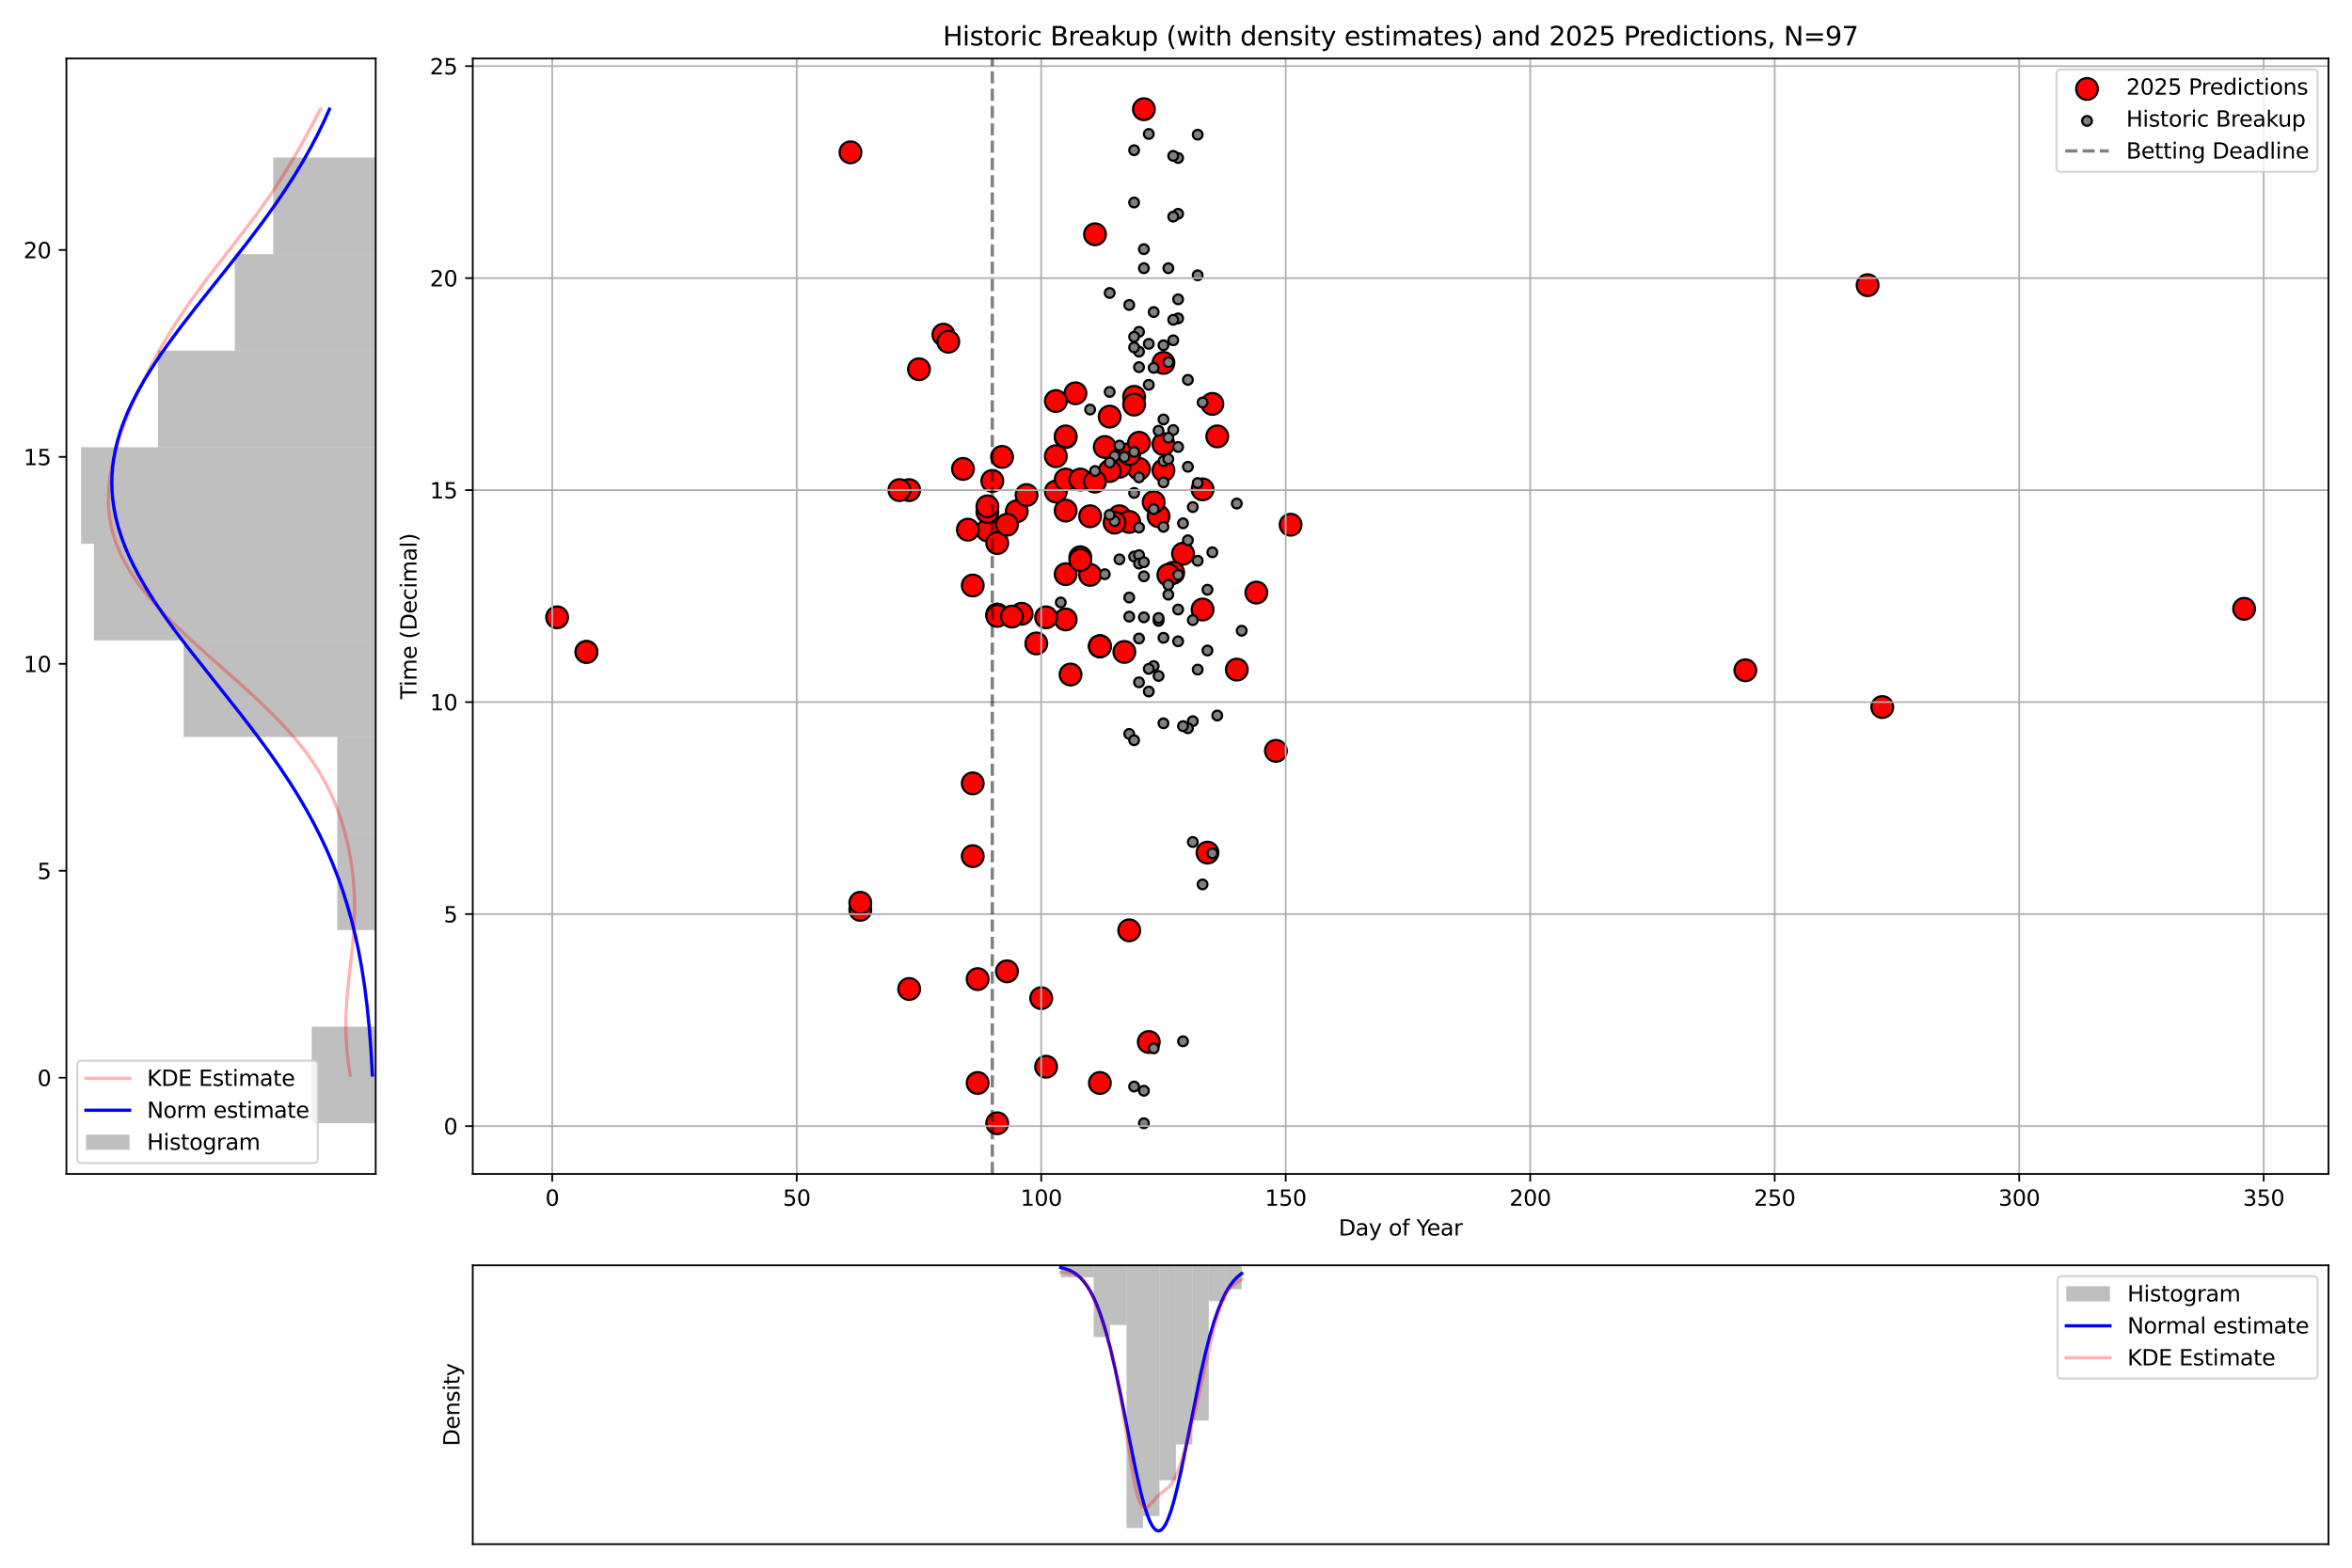 <?xml version="1.0" encoding="utf-8" standalone="no"?>
<!DOCTYPE svg PUBLIC "-//W3C//DTD SVG 1.1//EN"
  "http://www.w3.org/Graphics/SVG/1.1/DTD/svg11.dtd">
<svg xmlns:xlink="http://www.w3.org/1999/xlink" width="1080pt" height="720pt" viewBox="0 0 1080 720" xmlns="http://www.w3.org/2000/svg" version="1.1">
 <defs>
  <style type="text/css">*{stroke-linejoin: round; stroke-linecap: butt}</style>
 </defs>
 <g id="figure_1">
  <g id="patch_1">
   <path d="M 0 720 
L 1080 720 
L 1080 0 
L 0 0 
z
" style="fill: #ffffff"/>
  </g>
  <g id="axes_1">
   <g id="patch_2">
    <path d="M 30.49 539.168 
L 172.51 539.168 
L 172.51 26.88 
L 30.49 26.88 
z
" style="fill: #ffffff"/>
   </g>
   <g id="patch_3">
    <path d="M 172.51 515.882 
L 143.106 515.882 
L 143.106 471.528 
L 172.51 471.528 
z
" clip-path="url(#p8920ea600e)" style="fill: #808080; opacity: 0.5"/>
   </g>
   <g id="patch_4">
    <path d="M 172.51 471.528 
L 172.51 471.528 
L 172.51 427.174 
L 172.51 427.174 
z
" clip-path="url(#p8920ea600e)" style="fill: #808080; opacity: 0.5"/>
   </g>
   <g id="patch_5">
    <path d="M 172.51 427.174 
L 154.868 427.174 
L 154.868 382.82 
L 172.51 382.82 
z
" clip-path="url(#p8920ea600e)" style="fill: #808080; opacity: 0.5"/>
   </g>
   <g id="patch_6">
    <path d="M 172.51 382.82 
L 154.868 382.82 
L 154.868 338.466 
L 172.51 338.466 
z
" clip-path="url(#p8920ea600e)" style="fill: #808080; opacity: 0.5"/>
   </g>
   <g id="patch_7">
    <path d="M 172.51 338.466 
L 84.299 338.466 
L 84.299 294.112 
L 172.51 294.112 
z
" clip-path="url(#p8920ea600e)" style="fill: #808080; opacity: 0.5"/>
   </g>
   <g id="patch_8">
    <path d="M 172.51 294.112 
L 43.134 294.112 
L 43.134 249.759 
L 172.51 249.759 
z
" clip-path="url(#p8920ea600e)" style="fill: #808080; opacity: 0.5"/>
   </g>
   <g id="patch_9">
    <path d="M 172.51 249.759 
L 37.253 249.759 
L 37.253 205.405 
L 172.51 205.405 
z
" clip-path="url(#p8920ea600e)" style="fill: #808080; opacity: 0.5"/>
   </g>
   <g id="patch_10">
    <path d="M 172.51 205.405 
L 72.537 205.405 
L 72.537 161.051 
L 172.51 161.051 
z
" clip-path="url(#p8920ea600e)" style="fill: #808080; opacity: 0.5"/>
   </g>
   <g id="patch_11">
    <path d="M 172.51 161.051 
L 107.822 161.051 
L 107.822 116.697 
L 172.51 116.697 
z
" clip-path="url(#p8920ea600e)" style="fill: #808080; opacity: 0.5"/>
   </g>
   <g id="patch_12">
    <path d="M 172.51 116.697 
L 125.464 116.697 
L 125.464 72.343 
L 172.51 72.343 
z
" clip-path="url(#p8920ea600e)" style="fill: #808080; opacity: 0.5"/>
   </g>
   <g id="matplotlib.axis_1"/>
   <g id="matplotlib.axis_2">
    <g id="ytick_1">
     <g id="line2d_1">
      <defs>
       <path id="m89e779d95d" d="M 0 0 
L -3.5 0 
" style="stroke: #000000; stroke-width: 0.8"/>
      </defs>
      <g>
       <use xlink:href="#m89e779d95d" x="30.49" y="494.972" style="stroke: #000000; stroke-width: 0.8"/>
      </g>
     </g>
     <g id="text_1">
      <!-- 0 -->
      <g transform="translate(17.128 498.772) scale(0.1 -0.1)">
       <defs>
        <path id="DejaVuSans-30" d="M 2034 4250 
Q 1547 4250 1301 3770 
Q 1056 3291 1056 2328 
Q 1056 1369 1301 889 
Q 1547 409 2034 409 
Q 2525 409 2770 889 
Q 3016 1369 3016 2328 
Q 3016 3291 2770 3770 
Q 2525 4250 2034 4250 
z
M 2034 4750 
Q 2819 4750 3233 4129 
Q 3647 3509 3647 2328 
Q 3647 1150 3233 529 
Q 2819 -91 2034 -91 
Q 1250 -91 836 529 
Q 422 1150 422 2328 
Q 422 3509 836 4129 
Q 1250 4750 2034 4750 
z
" transform="scale(0.016)"/>
       </defs>
       <use xlink:href="#DejaVuSans-30"/>
      </g>
     </g>
    </g>
    <g id="ytick_2">
     <g id="line2d_2">
      <g>
       <use xlink:href="#m89e779d95d" x="30.49" y="399.928" style="stroke: #000000; stroke-width: 0.8"/>
      </g>
     </g>
     <g id="text_2">
      <!-- 5 -->
      <g transform="translate(17.128 403.728) scale(0.1 -0.1)">
       <defs>
        <path id="DejaVuSans-35" d="M 691 4666 
L 3169 4666 
L 3169 4134 
L 1269 4134 
L 1269 2991 
Q 1406 3038 1543 3061 
Q 1681 3084 1819 3084 
Q 2600 3084 3056 2656 
Q 3513 2228 3513 1497 
Q 3513 744 3044 326 
Q 2575 -91 1722 -91 
Q 1428 -91 1123 -41 
Q 819 9 494 109 
L 494 744 
Q 775 591 1075 516 
Q 1375 441 1709 441 
Q 2250 441 2565 725 
Q 2881 1009 2881 1497 
Q 2881 1984 2565 2268 
Q 2250 2553 1709 2553 
Q 1456 2553 1204 2497 
Q 953 2441 691 2322 
L 691 4666 
z
" transform="scale(0.016)"/>
       </defs>
       <use xlink:href="#DejaVuSans-35"/>
      </g>
     </g>
    </g>
    <g id="ytick_3">
     <g id="line2d_3">
      <g>
       <use xlink:href="#m89e779d95d" x="30.49" y="304.884" style="stroke: #000000; stroke-width: 0.8"/>
      </g>
     </g>
     <g id="text_3">
      <!-- 10 -->
      <g transform="translate(10.765 308.683) scale(0.1 -0.1)">
       <defs>
        <path id="DejaVuSans-31" d="M 794 531 
L 1825 531 
L 1825 4091 
L 703 3866 
L 703 4441 
L 1819 4666 
L 2450 4666 
L 2450 531 
L 3481 531 
L 3481 0 
L 794 0 
L 794 531 
z
" transform="scale(0.016)"/>
       </defs>
       <use xlink:href="#DejaVuSans-31"/>
       <use xlink:href="#DejaVuSans-30" transform="translate(63.623 0)"/>
      </g>
     </g>
    </g>
    <g id="ytick_4">
     <g id="line2d_4">
      <g>
       <use xlink:href="#m89e779d95d" x="30.49" y="209.84" style="stroke: #000000; stroke-width: 0.8"/>
      </g>
     </g>
     <g id="text_4">
      <!-- 15 -->
      <g transform="translate(10.765 213.639) scale(0.1 -0.1)">
       <use xlink:href="#DejaVuSans-31"/>
       <use xlink:href="#DejaVuSans-35" transform="translate(63.623 0)"/>
      </g>
     </g>
    </g>
    <g id="ytick_5">
     <g id="line2d_5">
      <g>
       <use xlink:href="#m89e779d95d" x="30.49" y="114.796" style="stroke: #000000; stroke-width: 0.8"/>
      </g>
     </g>
     <g id="text_5">
      <!-- 20 -->
      <g transform="translate(10.765 118.595) scale(0.1 -0.1)">
       <defs>
        <path id="DejaVuSans-32" d="M 1228 531 
L 3431 531 
L 3431 0 
L 469 0 
L 469 531 
Q 828 903 1448 1529 
Q 2069 2156 2228 2338 
Q 2531 2678 2651 2914 
Q 2772 3150 2772 3378 
Q 2772 3750 2511 3984 
Q 2250 4219 1831 4219 
Q 1534 4219 1204 4116 
Q 875 4013 500 3803 
L 500 4441 
Q 881 4594 1212 4672 
Q 1544 4750 1819 4750 
Q 2544 4750 2975 4387 
Q 3406 4025 3406 3419 
Q 3406 3131 3298 2873 
Q 3191 2616 2906 2266 
Q 2828 2175 2409 1742 
Q 1991 1309 1228 531 
z
" transform="scale(0.016)"/>
       </defs>
       <use xlink:href="#DejaVuSans-32"/>
       <use xlink:href="#DejaVuSans-30" transform="translate(63.623 0)"/>
      </g>
     </g>
    </g>
   </g>
   <g id="line2d_6">
    <path d="M 160.765 493.705 
L 159.868 487.483 
L 159.3 482.15 
L 158.943 476.817 
L 158.806 471.484 
L 158.883 466.151 
L 159.215 459.929 
L 159.843 452.818 
L 161.238 440.374 
L 162.142 431.485 
L 162.634 424.374 
L 162.823 418.152 
L 162.777 412.819 
L 162.523 407.486 
L 162.055 402.153 
L 161.371 396.82 
L 160.465 391.487 
L 159.328 386.154 
L 157.947 380.82 
L 156.592 376.376 
L 155.033 371.932 
L 153.252 367.488 
L 151.226 363.043 
L 148.935 358.599 
L 146.361 354.155 
L 143.489 349.71 
L 140.311 345.266 
L 136.825 340.822 
L 133.038 336.378 
L 128.965 331.933 
L 123.736 326.6 
L 118.188 321.267 
L 111.406 315.045 
L 99.376 304.379 
L 88.438 294.601 
L 81.791 288.379 
L 76.414 283.046 
L 72.218 278.602 
L 68.322 274.158 
L 64.76 269.713 
L 62.168 266.158 
L 59.817 262.603 
L 57.713 259.047 
L 55.861 255.492 
L 54.263 251.936 
L 52.917 248.381 
L 51.818 244.825 
L 50.962 241.27 
L 50.339 237.715 
L 49.941 234.159 
L 49.756 230.604 
L 49.773 227.048 
L 49.981 223.493 
L 50.488 219.049 
L 51.25 214.604 
L 52.24 210.16 
L 53.438 205.716 
L 55.116 200.383 
L 57.024 195.049 
L 59.501 188.827 
L 62.208 182.605 
L 65.552 175.495 
L 69.148 168.384 
L 73.002 161.273 
L 76.608 155.051 
L 80.451 148.829 
L 84.545 142.607 
L 88.887 136.385 
L 94.121 129.274 
L 100.959 120.385 
L 115.419 101.719 
L 120.619 94.609 
L 125.53 87.498 
L 130.133 80.387 
L 134.453 73.276 
L 139.034 65.276 
L 143.865 56.388 
L 147.121 50.166 
L 147.121 50.166 
" clip-path="url(#p8920ea600e)" style="fill: none; stroke: #ff0000; stroke-opacity: 0.3; stroke-width: 1.5; stroke-linecap: square"/>
   </g>
   <g id="line2d_7">
    <path d="M 170.995 493.705 
L 170.329 482.15 
L 169.5 471.484 
L 168.513 461.706 
L 167.388 452.818 
L 166.158 444.818 
L 164.693 436.818 
L 163.169 429.708 
L 161.413 422.597 
L 159.407 415.486 
L 157.431 409.264 
L 155.235 403.042 
L 152.811 396.82 
L 150.148 390.598 
L 147.243 384.376 
L 144.09 378.154 
L 140.69 371.932 
L 137.046 365.71 
L 133.166 359.488 
L 128.457 352.377 
L 123.478 345.266 
L 117.596 337.266 
L 110.78 328.378 
L 100.928 315.934 
L 86.145 297.268 
L 80.083 289.268 
L 74.962 282.157 
L 70.749 275.935 
L 67.377 270.602 
L 64.26 265.269 
L 61.424 259.936 
L 59.296 255.492 
L 57.397 251.047 
L 55.739 246.603 
L 54.334 242.159 
L 53.192 237.715 
L 52.32 233.27 
L 51.724 228.826 
L 51.45 225.271 
L 51.356 221.715 
L 51.443 218.16 
L 51.712 214.604 
L 52.16 211.049 
L 52.969 206.605 
L 54.051 202.16 
L 55.397 197.716 
L 56.998 193.272 
L 58.843 188.827 
L 60.92 184.383 
L 63.216 179.939 
L 66.236 174.606 
L 69.52 169.273 
L 73.646 163.051 
L 78.04 156.829 
L 83.325 149.718 
L 90.214 140.829 
L 103.667 123.941 
L 113.442 111.497 
L 120.154 102.608 
L 125.913 94.609 
L 130.765 87.498 
L 135.335 80.387 
L 139.086 74.165 
L 142.596 67.943 
L 145.86 61.721 
L 148.876 55.499 
L 151.266 50.166 
L 151.266 50.166 
" clip-path="url(#p8920ea600e)" style="fill: none; stroke: #0000ff; stroke-width: 1.5; stroke-linecap: square"/>
   </g>
   <g id="patch_13">
    <path d="M 30.49 539.168 
L 30.49 26.88 
" style="fill: none; stroke: #000000; stroke-width: 0.8; stroke-linejoin: miter; stroke-linecap: square"/>
   </g>
   <g id="patch_14">
    <path d="M 172.51 539.168 
L 172.51 26.88 
" style="fill: none; stroke: #000000; stroke-width: 0.8; stroke-linejoin: miter; stroke-linecap: square"/>
   </g>
   <g id="patch_15">
    <path d="M 30.49 539.168 
L 172.51 539.168 
" style="fill: none; stroke: #000000; stroke-width: 0.8; stroke-linejoin: miter; stroke-linecap: square"/>
   </g>
   <g id="patch_16">
    <path d="M 30.49 26.88 
L 172.51 26.88 
" style="fill: none; stroke: #000000; stroke-width: 0.8; stroke-linejoin: miter; stroke-linecap: square"/>
   </g>
   <g id="legend_1">
    <g id="patch_17">
     <path d="M 37.49 534.168 
L 143.948 534.168 
Q 145.948 534.168 145.948 532.168 
L 145.948 489.134 
Q 145.948 487.134 143.948 487.134 
L 37.49 487.134 
Q 35.49 487.134 35.49 489.134 
L 35.49 532.168 
Q 35.49 534.168 37.49 534.168 
z
" style="fill: #ffffff; opacity: 0.8; stroke: #cccccc; stroke-linejoin: miter"/>
    </g>
    <g id="line2d_8">
     <path d="M 39.49 495.232 
L 49.49 495.232 
L 59.49 495.232 
" style="fill: none; stroke: #ff0000; stroke-opacity: 0.3; stroke-width: 1.5; stroke-linecap: square"/>
    </g>
    <g id="text_6">
     <!-- KDE Estimate -->
     <g transform="translate(67.49 498.732) scale(0.1 -0.1)">
      <defs>
       <path id="DejaVuSans-4b" d="M 628 4666 
L 1259 4666 
L 1259 2694 
L 3353 4666 
L 4166 4666 
L 1850 2491 
L 4331 0 
L 3500 0 
L 1259 2247 
L 1259 0 
L 628 0 
L 628 4666 
z
" transform="scale(0.016)"/>
       <path id="DejaVuSans-44" d="M 1259 4147 
L 1259 519 
L 2022 519 
Q 2988 519 3436 956 
Q 3884 1394 3884 2338 
Q 3884 3275 3436 3711 
Q 2988 4147 2022 4147 
L 1259 4147 
z
M 628 4666 
L 1925 4666 
Q 3281 4666 3915 4102 
Q 4550 3538 4550 2338 
Q 4550 1131 3912 565 
Q 3275 0 1925 0 
L 628 0 
L 628 4666 
z
" transform="scale(0.016)"/>
       <path id="DejaVuSans-45" d="M 628 4666 
L 3578 4666 
L 3578 4134 
L 1259 4134 
L 1259 2753 
L 3481 2753 
L 3481 2222 
L 1259 2222 
L 1259 531 
L 3634 531 
L 3634 0 
L 628 0 
L 628 4666 
z
" transform="scale(0.016)"/>
       <path id="DejaVuSans-20" transform="scale(0.016)"/>
       <path id="DejaVuSans-73" d="M 2834 3397 
L 2834 2853 
Q 2591 2978 2328 3040 
Q 2066 3103 1784 3103 
Q 1356 3103 1142 2972 
Q 928 2841 928 2578 
Q 928 2378 1081 2264 
Q 1234 2150 1697 2047 
L 1894 2003 
Q 2506 1872 2764 1633 
Q 3022 1394 3022 966 
Q 3022 478 2636 193 
Q 2250 -91 1575 -91 
Q 1294 -91 989 -36 
Q 684 19 347 128 
L 347 722 
Q 666 556 975 473 
Q 1284 391 1588 391 
Q 1994 391 2212 530 
Q 2431 669 2431 922 
Q 2431 1156 2273 1281 
Q 2116 1406 1581 1522 
L 1381 1569 
Q 847 1681 609 1914 
Q 372 2147 372 2553 
Q 372 3047 722 3315 
Q 1072 3584 1716 3584 
Q 2034 3584 2315 3537 
Q 2597 3491 2834 3397 
z
" transform="scale(0.016)"/>
       <path id="DejaVuSans-74" d="M 1172 4494 
L 1172 3500 
L 2356 3500 
L 2356 3053 
L 1172 3053 
L 1172 1153 
Q 1172 725 1289 603 
Q 1406 481 1766 481 
L 2356 481 
L 2356 0 
L 1766 0 
Q 1100 0 847 248 
Q 594 497 594 1153 
L 594 3053 
L 172 3053 
L 172 3500 
L 594 3500 
L 594 4494 
L 1172 4494 
z
" transform="scale(0.016)"/>
       <path id="DejaVuSans-69" d="M 603 3500 
L 1178 3500 
L 1178 0 
L 603 0 
L 603 3500 
z
M 603 4863 
L 1178 4863 
L 1178 4134 
L 603 4134 
L 603 4863 
z
" transform="scale(0.016)"/>
       <path id="DejaVuSans-6d" d="M 3328 2828 
Q 3544 3216 3844 3400 
Q 4144 3584 4550 3584 
Q 5097 3584 5394 3201 
Q 5691 2819 5691 2113 
L 5691 0 
L 5113 0 
L 5113 2094 
Q 5113 2597 4934 2840 
Q 4756 3084 4391 3084 
Q 3944 3084 3684 2787 
Q 3425 2491 3425 1978 
L 3425 0 
L 2847 0 
L 2847 2094 
Q 2847 2600 2669 2842 
Q 2491 3084 2119 3084 
Q 1678 3084 1418 2786 
Q 1159 2488 1159 1978 
L 1159 0 
L 581 0 
L 581 3500 
L 1159 3500 
L 1159 2956 
Q 1356 3278 1631 3431 
Q 1906 3584 2284 3584 
Q 2666 3584 2933 3390 
Q 3200 3197 3328 2828 
z
" transform="scale(0.016)"/>
       <path id="DejaVuSans-61" d="M 2194 1759 
Q 1497 1759 1228 1600 
Q 959 1441 959 1056 
Q 959 750 1161 570 
Q 1363 391 1709 391 
Q 2188 391 2477 730 
Q 2766 1069 2766 1631 
L 2766 1759 
L 2194 1759 
z
M 3341 1997 
L 3341 0 
L 2766 0 
L 2766 531 
Q 2569 213 2275 61 
Q 1981 -91 1556 -91 
Q 1019 -91 701 211 
Q 384 513 384 1019 
Q 384 1609 779 1909 
Q 1175 2209 1959 2209 
L 2766 2209 
L 2766 2266 
Q 2766 2663 2505 2880 
Q 2244 3097 1772 3097 
Q 1472 3097 1187 3025 
Q 903 2953 641 2809 
L 641 3341 
Q 956 3463 1253 3523 
Q 1550 3584 1831 3584 
Q 2591 3584 2966 3190 
Q 3341 2797 3341 1997 
z
" transform="scale(0.016)"/>
       <path id="DejaVuSans-65" d="M 3597 1894 
L 3597 1613 
L 953 1613 
Q 991 1019 1311 708 
Q 1631 397 2203 397 
Q 2534 397 2845 478 
Q 3156 559 3463 722 
L 3463 178 
Q 3153 47 2828 -22 
Q 2503 -91 2169 -91 
Q 1331 -91 842 396 
Q 353 884 353 1716 
Q 353 2575 817 3079 
Q 1281 3584 2069 3584 
Q 2775 3584 3186 3129 
Q 3597 2675 3597 1894 
z
M 3022 2063 
Q 3016 2534 2758 2815 
Q 2500 3097 2075 3097 
Q 1594 3097 1305 2825 
Q 1016 2553 972 2059 
L 3022 2063 
z
" transform="scale(0.016)"/>
      </defs>
      <use xlink:href="#DejaVuSans-4b"/>
      <use xlink:href="#DejaVuSans-44" transform="translate(65.576 0)"/>
      <use xlink:href="#DejaVuSans-45" transform="translate(142.578 0)"/>
      <use xlink:href="#DejaVuSans-20" transform="translate(205.762 0)"/>
      <use xlink:href="#DejaVuSans-45" transform="translate(237.549 0)"/>
      <use xlink:href="#DejaVuSans-73" transform="translate(300.732 0)"/>
      <use xlink:href="#DejaVuSans-74" transform="translate(352.832 0)"/>
      <use xlink:href="#DejaVuSans-69" transform="translate(392.041 0)"/>
      <use xlink:href="#DejaVuSans-6d" transform="translate(419.824 0)"/>
      <use xlink:href="#DejaVuSans-61" transform="translate(517.236 0)"/>
      <use xlink:href="#DejaVuSans-74" transform="translate(578.516 0)"/>
      <use xlink:href="#DejaVuSans-65" transform="translate(617.725 0)"/>
     </g>
    </g>
    <g id="line2d_9">
     <path d="M 39.49 509.91 
L 49.49 509.91 
L 59.49 509.91 
" style="fill: none; stroke: #0000ff; stroke-width: 1.5; stroke-linecap: square"/>
    </g>
    <g id="text_7">
     <!-- Norm estimate -->
     <g transform="translate(67.49 513.41) scale(0.1 -0.1)">
      <defs>
       <path id="DejaVuSans-4e" d="M 628 4666 
L 1478 4666 
L 3547 763 
L 3547 4666 
L 4159 4666 
L 4159 0 
L 3309 0 
L 1241 3903 
L 1241 0 
L 628 0 
L 628 4666 
z
" transform="scale(0.016)"/>
       <path id="DejaVuSans-6f" d="M 1959 3097 
Q 1497 3097 1228 2736 
Q 959 2375 959 1747 
Q 959 1119 1226 758 
Q 1494 397 1959 397 
Q 2419 397 2687 759 
Q 2956 1122 2956 1747 
Q 2956 2369 2687 2733 
Q 2419 3097 1959 3097 
z
M 1959 3584 
Q 2709 3584 3137 3096 
Q 3566 2609 3566 1747 
Q 3566 888 3137 398 
Q 2709 -91 1959 -91 
Q 1206 -91 779 398 
Q 353 888 353 1747 
Q 353 2609 779 3096 
Q 1206 3584 1959 3584 
z
" transform="scale(0.016)"/>
       <path id="DejaVuSans-72" d="M 2631 2963 
Q 2534 3019 2420 3045 
Q 2306 3072 2169 3072 
Q 1681 3072 1420 2755 
Q 1159 2438 1159 1844 
L 1159 0 
L 581 0 
L 581 3500 
L 1159 3500 
L 1159 2956 
Q 1341 3275 1631 3429 
Q 1922 3584 2338 3584 
Q 2397 3584 2469 3576 
Q 2541 3569 2628 3553 
L 2631 2963 
z
" transform="scale(0.016)"/>
      </defs>
      <use xlink:href="#DejaVuSans-4e"/>
      <use xlink:href="#DejaVuSans-6f" transform="translate(74.805 0)"/>
      <use xlink:href="#DejaVuSans-72" transform="translate(135.986 0)"/>
      <use xlink:href="#DejaVuSans-6d" transform="translate(175.35 0)"/>
      <use xlink:href="#DejaVuSans-20" transform="translate(272.762 0)"/>
      <use xlink:href="#DejaVuSans-65" transform="translate(304.549 0)"/>
      <use xlink:href="#DejaVuSans-73" transform="translate(366.072 0)"/>
      <use xlink:href="#DejaVuSans-74" transform="translate(418.172 0)"/>
      <use xlink:href="#DejaVuSans-69" transform="translate(457.381 0)"/>
      <use xlink:href="#DejaVuSans-6d" transform="translate(485.164 0)"/>
      <use xlink:href="#DejaVuSans-61" transform="translate(582.576 0)"/>
      <use xlink:href="#DejaVuSans-74" transform="translate(643.855 0)"/>
      <use xlink:href="#DejaVuSans-65" transform="translate(683.064 0)"/>
     </g>
    </g>
    <g id="patch_18">
     <path d="M 39.49 528.088 
L 59.49 528.088 
L 59.49 521.088 
L 39.49 521.088 
z
" style="fill: #808080; opacity: 0.5"/>
    </g>
    <g id="text_8">
     <!-- Histogram -->
     <g transform="translate(67.49 528.088) scale(0.1 -0.1)">
      <defs>
       <path id="DejaVuSans-48" d="M 628 4666 
L 1259 4666 
L 1259 2753 
L 3553 2753 
L 3553 4666 
L 4184 4666 
L 4184 0 
L 3553 0 
L 3553 2222 
L 1259 2222 
L 1259 0 
L 628 0 
L 628 4666 
z
" transform="scale(0.016)"/>
       <path id="DejaVuSans-67" d="M 2906 1791 
Q 2906 2416 2648 2759 
Q 2391 3103 1925 3103 
Q 1463 3103 1205 2759 
Q 947 2416 947 1791 
Q 947 1169 1205 825 
Q 1463 481 1925 481 
Q 2391 481 2648 825 
Q 2906 1169 2906 1791 
z
M 3481 434 
Q 3481 -459 3084 -895 
Q 2688 -1331 1869 -1331 
Q 1566 -1331 1297 -1286 
Q 1028 -1241 775 -1147 
L 775 -588 
Q 1028 -725 1275 -790 
Q 1522 -856 1778 -856 
Q 2344 -856 2625 -561 
Q 2906 -266 2906 331 
L 2906 616 
Q 2728 306 2450 153 
Q 2172 0 1784 0 
Q 1141 0 747 490 
Q 353 981 353 1791 
Q 353 2603 747 3093 
Q 1141 3584 1784 3584 
Q 2172 3584 2450 3431 
Q 2728 3278 2906 2969 
L 2906 3500 
L 3481 3500 
L 3481 434 
z
" transform="scale(0.016)"/>
      </defs>
      <use xlink:href="#DejaVuSans-48"/>
      <use xlink:href="#DejaVuSans-69" transform="translate(75.195 0)"/>
      <use xlink:href="#DejaVuSans-73" transform="translate(102.979 0)"/>
      <use xlink:href="#DejaVuSans-74" transform="translate(155.078 0)"/>
      <use xlink:href="#DejaVuSans-6f" transform="translate(194.287 0)"/>
      <use xlink:href="#DejaVuSans-67" transform="translate(255.469 0)"/>
      <use xlink:href="#DejaVuSans-72" transform="translate(318.945 0)"/>
      <use xlink:href="#DejaVuSans-61" transform="translate(360.059 0)"/>
      <use xlink:href="#DejaVuSans-6d" transform="translate(421.338 0)"/>
     </g>
    </g>
   </g>
  </g>
  <g id="axes_2">
   <g id="patch_19">
    <path d="M 217.08 539.168 
L 1069.2 539.168 
L 1069.2 26.88 
L 217.08 26.88 
z
" style="fill: #ffffff"/>
   </g>
   <g id="PathCollection_1">
    <defs>
     <path id="m23fda789d8" d="M 0 5 
C 1.326 5 2.598 4.473 3.536 3.536 
C 4.473 2.598 5 1.326 5 0 
C 5 -1.326 4.473 -2.598 3.536 -3.536 
C 2.598 -4.473 1.326 -5 0 -5 
C -1.326 -5 -2.598 -4.473 -3.536 -3.536 
C -4.473 -2.598 -5 -1.326 -5 0 
C -5 1.326 -4.473 2.598 -3.536 3.536 
C -2.598 4.473 -1.326 5 0 5 
z
" style="stroke: #000000"/>
    </defs>
    <g clip-path="url(#p4061cf61ef)">
     <use xlink:href="#m23fda789d8" x="457.897" y="282.213" style="fill: #ff0000; stroke: #000000"/>
     <use xlink:href="#m23fda789d8" x="525.258" y="50.166" style="fill: #ff0000; stroke: #000000"/>
     <use xlink:href="#m23fda789d8" x="395.026" y="417.871" style="fill: #ff0000; stroke: #000000"/>
     <use xlink:href="#m23fda789d8" x="395.026" y="414.625" style="fill: #ff0000; stroke: #000000"/>
     <use xlink:href="#m23fda789d8" x="457.897" y="282.862" style="fill: #ff0000; stroke: #000000"/>
     <use xlink:href="#m23fda789d8" x="448.915" y="449.676" style="fill: #ff0000; stroke: #000000"/>
     <use xlink:href="#m23fda789d8" x="489.332" y="263.714" style="fill: #ff0000; stroke: #000000"/>
     <use xlink:href="#m23fda789d8" x="523.012" y="215.357" style="fill: #ff0000; stroke: #000000"/>
     <use xlink:href="#m23fda789d8" x="554.448" y="391.583" style="fill: #ff0000; stroke: #000000"/>
     <use xlink:href="#m23fda789d8" x="857.573" y="130.977" style="fill: #ff0000; stroke: #000000"/>
     <use xlink:href="#m23fda789d8" x="514.031" y="214.384" style="fill: #ff0000; stroke: #000000"/>
     <use xlink:href="#m23fda789d8" x="531.994" y="237.101" style="fill: #ff0000; stroke: #000000"/>
     <use xlink:href="#m23fda789d8" x="442.179" y="215.357" style="fill: #ff0000; stroke: #000000"/>
     <use xlink:href="#m23fda789d8" x="534.239" y="166.676" style="fill: #ff0000; stroke: #000000"/>
     <use xlink:href="#m23fda789d8" x="529.749" y="230.611" style="fill: #ff0000; stroke: #000000"/>
     <use xlink:href="#m23fda789d8" x="509.54" y="216.331" style="fill: #ff0000; stroke: #000000"/>
     <use xlink:href="#m23fda789d8" x="507.295" y="205.296" style="fill: #ff0000; stroke: #000000"/>
     <use xlink:href="#m23fda789d8" x="433.197" y="153.694" style="fill: #ff0000; stroke: #000000"/>
     <use xlink:href="#m23fda789d8" x="520.767" y="182.254" style="fill: #ff0000; stroke: #000000"/>
     <use xlink:href="#m23fda789d8" x="489.332" y="200.753" style="fill: #ff0000; stroke: #000000"/>
     <use xlink:href="#m23fda789d8" x="480.35" y="489.919" style="fill: #ff0000; stroke: #000000"/>
     <use xlink:href="#m23fda789d8" x="496.068" y="255.925" style="fill: #ff0000; stroke: #000000"/>
     <use xlink:href="#m23fda789d8" x="417.48" y="225.093" style="fill: #ff0000; stroke: #000000"/>
     <use xlink:href="#m23fda789d8" x="484.841" y="209.515" style="fill: #ff0000; stroke: #000000"/>
     <use xlink:href="#m23fda789d8" x="534.239" y="203.998" style="fill: #ff0000; stroke: #000000"/>
     <use xlink:href="#m23fda789d8" x="518.522" y="208.542" style="fill: #ff0000; stroke: #000000"/>
     <use xlink:href="#m23fda789d8" x="412.989" y="225.093" style="fill: #ff0000; stroke: #000000"/>
     <use xlink:href="#m23fda789d8" x="453.406" y="243.592" style="fill: #ff0000; stroke: #000000"/>
     <use xlink:href="#m23fda789d8" x="390.535" y="69.963" style="fill: #ff0000; stroke: #000000"/>
     <use xlink:href="#m23fda789d8" x="475.86" y="295.519" style="fill: #ff0000; stroke: #000000"/>
     <use xlink:href="#m23fda789d8" x="255.813" y="283.511" style="fill: #ff0000; stroke: #000000"/>
     <use xlink:href="#m23fda789d8" x="523.012" y="203.349" style="fill: #ff0000; stroke: #000000"/>
     <use xlink:href="#m23fda789d8" x="520.767" y="185.824" style="fill: #ff0000; stroke: #000000"/>
     <use xlink:href="#m23fda789d8" x="457.897" y="249.434" style="fill: #ff0000; stroke: #000000"/>
     <use xlink:href="#m23fda789d8" x="543.221" y="254.302" style="fill: #ff0000; stroke: #000000"/>
     <use xlink:href="#m23fda789d8" x="478.105" y="458.438" style="fill: #ff0000; stroke: #000000"/>
     <use xlink:href="#m23fda789d8" x="505.049" y="296.817" style="fill: #ff0000; stroke: #000000"/>
     <use xlink:href="#m23fda789d8" x="455.651" y="220.874" style="fill: #ff0000; stroke: #000000"/>
     <use xlink:href="#m23fda789d8" x="552.202" y="279.941" style="fill: #ff0000; stroke: #000000"/>
     <use xlink:href="#m23fda789d8" x="801.439" y="307.851" style="fill: #ff0000; stroke: #000000"/>
     <use xlink:href="#m23fda789d8" x="505.049" y="296.817" style="fill: #ff0000; stroke: #000000"/>
     <use xlink:href="#m23fda789d8" x="493.823" y="180.631" style="fill: #ff0000; stroke: #000000"/>
     <use xlink:href="#m23fda789d8" x="505.049" y="296.817" style="fill: #ff0000; stroke: #000000"/>
     <use xlink:href="#m23fda789d8" x="484.841" y="225.743" style="fill: #ff0000; stroke: #000000"/>
     <use xlink:href="#m23fda789d8" x="538.73" y="263.065" style="fill: #ff0000; stroke: #000000"/>
     <use xlink:href="#m23fda789d8" x="469.123" y="281.888" style="fill: #ff0000; stroke: #000000"/>
     <use xlink:href="#m23fda789d8" x="446.67" y="359.778" style="fill: #ff0000; stroke: #000000"/>
     <use xlink:href="#m23fda789d8" x="462.387" y="446.106" style="fill: #ff0000; stroke: #000000"/>
     <use xlink:href="#m23fda789d8" x="585.883" y="344.849" style="fill: #ff0000; stroke: #000000"/>
     <use xlink:href="#m23fda789d8" x="500.559" y="264.038" style="fill: #ff0000; stroke: #000000"/>
     <use xlink:href="#m23fda789d8" x="534.239" y="216.006" style="fill: #ff0000; stroke: #000000"/>
     <use xlink:href="#m23fda789d8" x="864.309" y="324.728" style="fill: #ff0000; stroke: #000000"/>
     <use xlink:href="#m23fda789d8" x="489.332" y="284.484" style="fill: #ff0000; stroke: #000000"/>
     <use xlink:href="#m23fda789d8" x="536.485" y="264.038" style="fill: #ff0000; stroke: #000000"/>
     <use xlink:href="#m23fda789d8" x="500.559" y="237.101" style="fill: #ff0000; stroke: #000000"/>
     <use xlink:href="#m23fda789d8" x="502.804" y="107.61" style="fill: #ff0000; stroke: #000000"/>
     <use xlink:href="#m23fda789d8" x="446.67" y="268.906" style="fill: #ff0000; stroke: #000000"/>
     <use xlink:href="#m23fda789d8" x="448.915" y="497.383" style="fill: #ff0000; stroke: #000000"/>
     <use xlink:href="#m23fda789d8" x="480.35" y="283.511" style="fill: #ff0000; stroke: #000000"/>
     <use xlink:href="#m23fda789d8" x="552.202" y="224.769" style="fill: #ff0000; stroke: #000000"/>
     <use xlink:href="#m23fda789d8" x="457.897" y="515.882" style="fill: #ff0000; stroke: #000000"/>
     <use xlink:href="#m23fda789d8" x="514.031" y="237.101" style="fill: #ff0000; stroke: #000000"/>
     <use xlink:href="#m23fda789d8" x="518.522" y="239.698" style="fill: #ff0000; stroke: #000000"/>
     <use xlink:href="#m23fda789d8" x="466.878" y="234.83" style="fill: #ff0000; stroke: #000000"/>
     <use xlink:href="#m23fda789d8" x="592.619" y="240.996" style="fill: #ff0000; stroke: #000000"/>
     <use xlink:href="#m23fda789d8" x="556.693" y="185.499" style="fill: #ff0000; stroke: #000000"/>
     <use xlink:href="#m23fda789d8" x="489.332" y="234.505" style="fill: #ff0000; stroke: #000000"/>
     <use xlink:href="#m23fda789d8" x="471.369" y="227.365" style="fill: #ff0000; stroke: #000000"/>
     <use xlink:href="#m23fda789d8" x="509.54" y="191.341" style="fill: #ff0000; stroke: #000000"/>
     <use xlink:href="#m23fda789d8" x="464.633" y="283.186" style="fill: #ff0000; stroke: #000000"/>
     <use xlink:href="#m23fda789d8" x="444.424" y="243.268" style="fill: #ff0000; stroke: #000000"/>
     <use xlink:href="#m23fda789d8" x="489.332" y="220.225" style="fill: #ff0000; stroke: #000000"/>
     <use xlink:href="#m23fda789d8" x="462.387" y="240.996" style="fill: #ff0000; stroke: #000000"/>
     <use xlink:href="#m23fda789d8" x="1030.467" y="279.616" style="fill: #ff0000; stroke: #000000"/>
     <use xlink:href="#m23fda789d8" x="417.48" y="454.219" style="fill: #ff0000; stroke: #000000"/>
     <use xlink:href="#m23fda789d8" x="516.276" y="299.413" style="fill: #ff0000; stroke: #000000"/>
     <use xlink:href="#m23fda789d8" x="489.332" y="200.428" style="fill: #ff0000; stroke: #000000"/>
     <use xlink:href="#m23fda789d8" x="460.142" y="209.84" style="fill: #ff0000; stroke: #000000"/>
     <use xlink:href="#m23fda789d8" x="446.67" y="393.206" style="fill: #ff0000; stroke: #000000"/>
     <use xlink:href="#m23fda789d8" x="505.049" y="497.383" style="fill: #ff0000; stroke: #000000"/>
     <use xlink:href="#m23fda789d8" x="496.068" y="257.223" style="fill: #ff0000; stroke: #000000"/>
     <use xlink:href="#m23fda789d8" x="491.577" y="309.799" style="fill: #ff0000; stroke: #000000"/>
     <use xlink:href="#m23fda789d8" x="453.406" y="235.154" style="fill: #ff0000; stroke: #000000"/>
     <use xlink:href="#m23fda789d8" x="435.443" y="156.94" style="fill: #ff0000; stroke: #000000"/>
     <use xlink:href="#m23fda789d8" x="269.285" y="299.413" style="fill: #ff0000; stroke: #000000"/>
     <use xlink:href="#m23fda789d8" x="496.068" y="220.225" style="fill: #ff0000; stroke: #000000"/>
     <use xlink:href="#m23fda789d8" x="269.285" y="299.413" style="fill: #ff0000; stroke: #000000"/>
     <use xlink:href="#m23fda789d8" x="453.406" y="232.558" style="fill: #ff0000; stroke: #000000"/>
     <use xlink:href="#m23fda789d8" x="567.92" y="307.527" style="fill: #ff0000; stroke: #000000"/>
     <use xlink:href="#m23fda789d8" x="558.938" y="200.428" style="fill: #ff0000; stroke: #000000"/>
     <use xlink:href="#m23fda789d8" x="576.901" y="272.152" style="fill: #ff0000; stroke: #000000"/>
     <use xlink:href="#m23fda789d8" x="421.971" y="169.597" style="fill: #ff0000; stroke: #000000"/>
     <use xlink:href="#m23fda789d8" x="502.804" y="221.199" style="fill: #ff0000; stroke: #000000"/>
     <use xlink:href="#m23fda789d8" x="527.503" y="478.56" style="fill: #ff0000; stroke: #000000"/>
     <use xlink:href="#m23fda789d8" x="484.841" y="184.201" style="fill: #ff0000; stroke: #000000"/>
     <use xlink:href="#m23fda789d8" x="511.786" y="240.022" style="fill: #ff0000; stroke: #000000"/>
     <use xlink:href="#m23fda789d8" x="518.522" y="427.282" style="fill: #ff0000; stroke: #000000"/>
    </g>
   </g>
   <g id="PathCollection_2">
    <defs>
     <path id="ma2e2fb54f8" d="M 0 2.236 
C 0.593 2.236 1.162 2 1.581 1.581 
C 2 1.162 2.236 0.593 2.236 0 
C 2.236 -0.593 2 -1.162 1.581 -1.581 
C 1.162 -2 0.593 -2.236 0 -2.236 
C -0.593 -2.236 -1.162 -2 -1.581 -1.581 
C -2 -1.162 -2.236 -0.593 -2.236 0 
C -2.236 0.593 -2 1.162 -1.581 1.581 
C -1.162 2 -0.593 2.236 0 2.236 
z
" style="stroke: #000000"/>
    </defs>
    <g clip-path="url(#p4061cf61ef)">
     <use xlink:href="#ma2e2fb54f8" x="523.012" y="293.247" style="fill: #808080; stroke: #000000"/>
     <use xlink:href="#ma2e2fb54f8" x="547.712" y="331.218" style="fill: #808080; stroke: #000000"/>
     <use xlink:href="#ma2e2fb54f8" x="529.749" y="233.856" style="fill: #808080; stroke: #000000"/>
     <use xlink:href="#ma2e2fb54f8" x="549.957" y="307.527" style="fill: #808080; stroke: #000000"/>
     <use xlink:href="#ma2e2fb54f8" x="547.712" y="386.715" style="fill: #808080; stroke: #000000"/>
     <use xlink:href="#ma2e2fb54f8" x="549.957" y="257.548" style="fill: #808080; stroke: #000000"/>
     <use xlink:href="#ma2e2fb54f8" x="543.221" y="478.235" style="fill: #808080; stroke: #000000"/>
     <use xlink:href="#ma2e2fb54f8" x="549.957" y="221.848" style="fill: #808080; stroke: #000000"/>
     <use xlink:href="#ma2e2fb54f8" x="538.73" y="156.291" style="fill: #808080; stroke: #000000"/>
     <use xlink:href="#ma2e2fb54f8" x="514.031" y="204.647" style="fill: #808080; stroke: #000000"/>
     <use xlink:href="#ma2e2fb54f8" x="552.202" y="406.187" style="fill: #808080; stroke: #000000"/>
     <use xlink:href="#ma2e2fb54f8" x="538.73" y="197.507" style="fill: #808080; stroke: #000000"/>
     <use xlink:href="#ma2e2fb54f8" x="534.239" y="211.787" style="fill: #808080; stroke: #000000"/>
     <use xlink:href="#ma2e2fb54f8" x="540.975" y="146.23" style="fill: #808080; stroke: #000000"/>
     <use xlink:href="#ma2e2fb54f8" x="545.466" y="334.464" style="fill: #808080; stroke: #000000"/>
     <use xlink:href="#ma2e2fb54f8" x="527.503" y="317.588" style="fill: #808080; stroke: #000000"/>
     <use xlink:href="#ma2e2fb54f8" x="540.975" y="137.467" style="fill: #808080; stroke: #000000"/>
     <use xlink:href="#ma2e2fb54f8" x="523.012" y="242.294" style="fill: #808080; stroke: #000000"/>
     <use xlink:href="#ma2e2fb54f8" x="556.693" y="253.653" style="fill: #808080; stroke: #000000"/>
     <use xlink:href="#ma2e2fb54f8" x="525.258" y="264.687" style="fill: #808080; stroke: #000000"/>
     <use xlink:href="#ma2e2fb54f8" x="549.957" y="126.433" style="fill: #808080; stroke: #000000"/>
     <use xlink:href="#ma2e2fb54f8" x="536.485" y="123.188" style="fill: #808080; stroke: #000000"/>
     <use xlink:href="#ma2e2fb54f8" x="520.767" y="255.6" style="fill: #808080; stroke: #000000"/>
     <use xlink:href="#ma2e2fb54f8" x="502.804" y="216.331" style="fill: #808080; stroke: #000000"/>
     <use xlink:href="#ma2e2fb54f8" x="529.749" y="481.481" style="fill: #808080; stroke: #000000"/>
     <use xlink:href="#ma2e2fb54f8" x="523.012" y="254.951" style="fill: #808080; stroke: #000000"/>
     <use xlink:href="#ma2e2fb54f8" x="518.522" y="140.064" style="fill: #808080; stroke: #000000"/>
     <use xlink:href="#ma2e2fb54f8" x="534.239" y="241.97" style="fill: #808080; stroke: #000000"/>
     <use xlink:href="#ma2e2fb54f8" x="558.938" y="328.622" style="fill: #808080; stroke: #000000"/>
     <use xlink:href="#ma2e2fb54f8" x="534.239" y="192.639" style="fill: #808080; stroke: #000000"/>
     <use xlink:href="#ma2e2fb54f8" x="529.749" y="168.948" style="fill: #808080; stroke: #000000"/>
     <use xlink:href="#ma2e2fb54f8" x="554.448" y="298.764" style="fill: #808080; stroke: #000000"/>
     <use xlink:href="#ma2e2fb54f8" x="554.448" y="270.854" style="fill: #808080; stroke: #000000"/>
     <use xlink:href="#ma2e2fb54f8" x="536.485" y="201.077" style="fill: #808080; stroke: #000000"/>
     <use xlink:href="#ma2e2fb54f8" x="523.012" y="168.623" style="fill: #808080; stroke: #000000"/>
     <use xlink:href="#ma2e2fb54f8" x="552.202" y="184.85" style="fill: #808080; stroke: #000000"/>
     <use xlink:href="#ma2e2fb54f8" x="520.767" y="207.568" style="fill: #808080; stroke: #000000"/>
     <use xlink:href="#ma2e2fb54f8" x="536.485" y="166.352" style="fill: #808080; stroke: #000000"/>
     <use xlink:href="#ma2e2fb54f8" x="543.221" y="240.347" style="fill: #808080; stroke: #000000"/>
     <use xlink:href="#ma2e2fb54f8" x="527.503" y="61.525" style="fill: #808080; stroke: #000000"/>
     <use xlink:href="#ma2e2fb54f8" x="534.239" y="332.192" style="fill: #808080; stroke: #000000"/>
     <use xlink:href="#ma2e2fb54f8" x="520.767" y="226.392" style="fill: #808080; stroke: #000000"/>
     <use xlink:href="#ma2e2fb54f8" x="540.975" y="294.545" style="fill: #808080; stroke: #000000"/>
     <use xlink:href="#ma2e2fb54f8" x="529.749" y="143.309" style="fill: #808080; stroke: #000000"/>
     <use xlink:href="#ma2e2fb54f8" x="534.239" y="292.923" style="fill: #808080; stroke: #000000"/>
     <use xlink:href="#ma2e2fb54f8" x="549.957" y="61.849" style="fill: #808080; stroke: #000000"/>
     <use xlink:href="#ma2e2fb54f8" x="534.239" y="158.563" style="fill: #808080; stroke: #000000"/>
     <use xlink:href="#ma2e2fb54f8" x="570.165" y="289.677" style="fill: #808080; stroke: #000000"/>
     <use xlink:href="#ma2e2fb54f8" x="538.73" y="146.879" style="fill: #808080; stroke: #000000"/>
     <use xlink:href="#ma2e2fb54f8" x="540.975" y="279.941" style="fill: #808080; stroke: #000000"/>
     <use xlink:href="#ma2e2fb54f8" x="531.994" y="285.134" style="fill: #808080; stroke: #000000"/>
     <use xlink:href="#ma2e2fb54f8" x="543.221" y="333.49" style="fill: #808080; stroke: #000000"/>
     <use xlink:href="#ma2e2fb54f8" x="518.522" y="274.424" style="fill: #808080; stroke: #000000"/>
     <use xlink:href="#ma2e2fb54f8" x="531.994" y="310.448" style="fill: #808080; stroke: #000000"/>
     <use xlink:href="#ma2e2fb54f8" x="540.975" y="98.198" style="fill: #808080; stroke: #000000"/>
     <use xlink:href="#ma2e2fb54f8" x="547.712" y="284.809" style="fill: #808080; stroke: #000000"/>
     <use xlink:href="#ma2e2fb54f8" x="531.994" y="283.835" style="fill: #808080; stroke: #000000"/>
     <use xlink:href="#ma2e2fb54f8" x="536.485" y="210.814" style="fill: #808080; stroke: #000000"/>
     <use xlink:href="#ma2e2fb54f8" x="545.466" y="248.136" style="fill: #808080; stroke: #000000"/>
     <use xlink:href="#ma2e2fb54f8" x="529.749" y="305.904" style="fill: #808080; stroke: #000000"/>
     <use xlink:href="#ma2e2fb54f8" x="536.485" y="268.582" style="fill: #808080; stroke: #000000"/>
     <use xlink:href="#ma2e2fb54f8" x="523.012" y="219.252" style="fill: #808080; stroke: #000000"/>
     <use xlink:href="#ma2e2fb54f8" x="523.012" y="161.483" style="fill: #808080; stroke: #000000"/>
     <use xlink:href="#ma2e2fb54f8" x="523.012" y="258.846" style="fill: #808080; stroke: #000000"/>
     <use xlink:href="#ma2e2fb54f8" x="523.012" y="152.396" style="fill: #808080; stroke: #000000"/>
     <use xlink:href="#ma2e2fb54f8" x="545.466" y="174.465" style="fill: #808080; stroke: #000000"/>
     <use xlink:href="#ma2e2fb54f8" x="520.767" y="154.668" style="fill: #808080; stroke: #000000"/>
     <use xlink:href="#ma2e2fb54f8" x="545.466" y="214.384" style="fill: #808080; stroke: #000000"/>
     <use xlink:href="#ma2e2fb54f8" x="547.712" y="232.882" style="fill: #808080; stroke: #000000"/>
     <use xlink:href="#ma2e2fb54f8" x="540.975" y="72.559" style="fill: #808080; stroke: #000000"/>
     <use xlink:href="#ma2e2fb54f8" x="534.239" y="221.523" style="fill: #808080; stroke: #000000"/>
     <use xlink:href="#ma2e2fb54f8" x="518.522" y="337.06" style="fill: #808080; stroke: #000000"/>
     <use xlink:href="#ma2e2fb54f8" x="525.258" y="123.188" style="fill: #808080; stroke: #000000"/>
     <use xlink:href="#ma2e2fb54f8" x="509.54" y="179.982" style="fill: #808080; stroke: #000000"/>
     <use xlink:href="#ma2e2fb54f8" x="525.258" y="515.882" style="fill: #808080; stroke: #000000"/>
     <use xlink:href="#ma2e2fb54f8" x="556.693" y="391.908" style="fill: #808080; stroke: #000000"/>
     <use xlink:href="#ma2e2fb54f8" x="507.295" y="263.714" style="fill: #808080; stroke: #000000"/>
     <use xlink:href="#ma2e2fb54f8" x="520.767" y="68.989" style="fill: #808080; stroke: #000000"/>
     <use xlink:href="#ma2e2fb54f8" x="514.031" y="256.898" style="fill: #808080; stroke: #000000"/>
     <use xlink:href="#ma2e2fb54f8" x="536.485" y="273.125" style="fill: #808080; stroke: #000000"/>
     <use xlink:href="#ma2e2fb54f8" x="523.012" y="313.369" style="fill: #808080; stroke: #000000"/>
     <use xlink:href="#ma2e2fb54f8" x="500.559" y="188.096" style="fill: #808080; stroke: #000000"/>
     <use xlink:href="#ma2e2fb54f8" x="520.767" y="93.005" style="fill: #808080; stroke: #000000"/>
     <use xlink:href="#ma2e2fb54f8" x="527.503" y="307.202" style="fill: #808080; stroke: #000000"/>
     <use xlink:href="#ma2e2fb54f8" x="540.975" y="264.038" style="fill: #808080; stroke: #000000"/>
     <use xlink:href="#ma2e2fb54f8" x="538.73" y="99.496" style="fill: #808080; stroke: #000000"/>
     <use xlink:href="#ma2e2fb54f8" x="520.767" y="159.536" style="fill: #808080; stroke: #000000"/>
     <use xlink:href="#ma2e2fb54f8" x="511.786" y="239.373" style="fill: #808080; stroke: #000000"/>
     <use xlink:href="#ma2e2fb54f8" x="518.522" y="283.186" style="fill: #808080; stroke: #000000"/>
     <use xlink:href="#ma2e2fb54f8" x="527.503" y="176.737" style="fill: #808080; stroke: #000000"/>
     <use xlink:href="#ma2e2fb54f8" x="516.276" y="209.84" style="fill: #808080; stroke: #000000"/>
     <use xlink:href="#ma2e2fb54f8" x="538.73" y="71.586" style="fill: #808080; stroke: #000000"/>
     <use xlink:href="#ma2e2fb54f8" x="525.258" y="114.425" style="fill: #808080; stroke: #000000"/>
     <use xlink:href="#ma2e2fb54f8" x="520.767" y="339.981" style="fill: #808080; stroke: #000000"/>
     <use xlink:href="#ma2e2fb54f8" x="531.994" y="197.832" style="fill: #808080; stroke: #000000"/>
     <use xlink:href="#ma2e2fb54f8" x="509.54" y="134.546" style="fill: #808080; stroke: #000000"/>
     <use xlink:href="#ma2e2fb54f8" x="567.92" y="231.26" style="fill: #808080; stroke: #000000"/>
     <use xlink:href="#ma2e2fb54f8" x="511.786" y="209.515" style="fill: #808080; stroke: #000000"/>
     <use xlink:href="#ma2e2fb54f8" x="509.54" y="236.452" style="fill: #808080; stroke: #000000"/>
     <use xlink:href="#ma2e2fb54f8" x="509.54" y="212.436" style="fill: #808080; stroke: #000000"/>
     <use xlink:href="#ma2e2fb54f8" x="525.258" y="283.511" style="fill: #808080; stroke: #000000"/>
     <use xlink:href="#ma2e2fb54f8" x="525.258" y="258.197" style="fill: #808080; stroke: #000000"/>
     <use xlink:href="#ma2e2fb54f8" x="487.086" y="276.695" style="fill: #808080; stroke: #000000"/>
     <use xlink:href="#ma2e2fb54f8" x="520.767" y="499.006" style="fill: #808080; stroke: #000000"/>
     <use xlink:href="#ma2e2fb54f8" x="525.258" y="500.953" style="fill: #808080; stroke: #000000"/>
     <use xlink:href="#ma2e2fb54f8" x="527.503" y="157.913" style="fill: #808080; stroke: #000000"/>
     <use xlink:href="#ma2e2fb54f8" x="540.975" y="205.296" style="fill: #808080; stroke: #000000"/>
    </g>
   </g>
   <g id="matplotlib.axis_3">
    <g id="xtick_1">
     <g id="line2d_10">
      <path d="M 253.567 539.168 
L 253.567 26.88 
" clip-path="url(#p4061cf61ef)" style="fill: none; stroke: #b0b0b0; stroke-width: 0.8; stroke-linecap: square"/>
     </g>
     <g id="line2d_11">
      <defs>
       <path id="m853295f4e0" d="M 0 0 
L 0 3.5 
" style="stroke: #000000; stroke-width: 0.8"/>
      </defs>
      <g>
       <use xlink:href="#m853295f4e0" x="253.567" y="539.168" style="stroke: #000000; stroke-width: 0.8"/>
      </g>
     </g>
     <g id="text_9">
      <!-- 0 -->
      <g transform="translate(250.386 553.766) scale(0.1 -0.1)">
       <use xlink:href="#DejaVuSans-30"/>
      </g>
     </g>
    </g>
    <g id="xtick_2">
     <g id="line2d_12">
      <path d="M 365.836 539.168 
L 365.836 26.88 
" clip-path="url(#p4061cf61ef)" style="fill: none; stroke: #b0b0b0; stroke-width: 0.8; stroke-linecap: square"/>
     </g>
     <g id="line2d_13">
      <g>
       <use xlink:href="#m853295f4e0" x="365.836" y="539.168" style="stroke: #000000; stroke-width: 0.8"/>
      </g>
     </g>
     <g id="text_10">
      <!-- 50 -->
      <g transform="translate(359.474 553.766) scale(0.1 -0.1)">
       <use xlink:href="#DejaVuSans-35"/>
       <use xlink:href="#DejaVuSans-30" transform="translate(63.623 0)"/>
      </g>
     </g>
    </g>
    <g id="xtick_3">
     <g id="line2d_14">
      <path d="M 478.105 539.168 
L 478.105 26.88 
" clip-path="url(#p4061cf61ef)" style="fill: none; stroke: #b0b0b0; stroke-width: 0.8; stroke-linecap: square"/>
     </g>
     <g id="line2d_15">
      <g>
       <use xlink:href="#m853295f4e0" x="478.105" y="539.168" style="stroke: #000000; stroke-width: 0.8"/>
      </g>
     </g>
     <g id="text_11">
      <!-- 100 -->
      <g transform="translate(468.561 553.766) scale(0.1 -0.1)">
       <use xlink:href="#DejaVuSans-31"/>
       <use xlink:href="#DejaVuSans-30" transform="translate(63.623 0)"/>
       <use xlink:href="#DejaVuSans-30" transform="translate(127.246 0)"/>
      </g>
     </g>
    </g>
    <g id="xtick_4">
     <g id="line2d_16">
      <path d="M 590.374 539.168 
L 590.374 26.88 
" clip-path="url(#p4061cf61ef)" style="fill: none; stroke: #b0b0b0; stroke-width: 0.8; stroke-linecap: square"/>
     </g>
     <g id="line2d_17">
      <g>
       <use xlink:href="#m853295f4e0" x="590.374" y="539.168" style="stroke: #000000; stroke-width: 0.8"/>
      </g>
     </g>
     <g id="text_12">
      <!-- 150 -->
      <g transform="translate(580.83 553.766) scale(0.1 -0.1)">
       <use xlink:href="#DejaVuSans-31"/>
       <use xlink:href="#DejaVuSans-35" transform="translate(63.623 0)"/>
       <use xlink:href="#DejaVuSans-30" transform="translate(127.246 0)"/>
      </g>
     </g>
    </g>
    <g id="xtick_5">
     <g id="line2d_18">
      <path d="M 702.642 539.168 
L 702.642 26.88 
" clip-path="url(#p4061cf61ef)" style="fill: none; stroke: #b0b0b0; stroke-width: 0.8; stroke-linecap: square"/>
     </g>
     <g id="line2d_19">
      <g>
       <use xlink:href="#m853295f4e0" x="702.642" y="539.168" style="stroke: #000000; stroke-width: 0.8"/>
      </g>
     </g>
     <g id="text_13">
      <!-- 200 -->
      <g transform="translate(693.099 553.766) scale(0.1 -0.1)">
       <use xlink:href="#DejaVuSans-32"/>
       <use xlink:href="#DejaVuSans-30" transform="translate(63.623 0)"/>
       <use xlink:href="#DejaVuSans-30" transform="translate(127.246 0)"/>
      </g>
     </g>
    </g>
    <g id="xtick_6">
     <g id="line2d_20">
      <path d="M 814.911 539.168 
L 814.911 26.88 
" clip-path="url(#p4061cf61ef)" style="fill: none; stroke: #b0b0b0; stroke-width: 0.8; stroke-linecap: square"/>
     </g>
     <g id="line2d_21">
      <g>
       <use xlink:href="#m853295f4e0" x="814.911" y="539.168" style="stroke: #000000; stroke-width: 0.8"/>
      </g>
     </g>
     <g id="text_14">
      <!-- 250 -->
      <g transform="translate(805.367 553.766) scale(0.1 -0.1)">
       <use xlink:href="#DejaVuSans-32"/>
       <use xlink:href="#DejaVuSans-35" transform="translate(63.623 0)"/>
       <use xlink:href="#DejaVuSans-30" transform="translate(127.246 0)"/>
      </g>
     </g>
    </g>
    <g id="xtick_7">
     <g id="line2d_22">
      <path d="M 927.18 539.168 
L 927.18 26.88 
" clip-path="url(#p4061cf61ef)" style="fill: none; stroke: #b0b0b0; stroke-width: 0.8; stroke-linecap: square"/>
     </g>
     <g id="line2d_23">
      <g>
       <use xlink:href="#m853295f4e0" x="927.18" y="539.168" style="stroke: #000000; stroke-width: 0.8"/>
      </g>
     </g>
     <g id="text_15">
      <!-- 300 -->
      <g transform="translate(917.636 553.766) scale(0.1 -0.1)">
       <defs>
        <path id="DejaVuSans-33" d="M 2597 2516 
Q 3050 2419 3304 2112 
Q 3559 1806 3559 1356 
Q 3559 666 3084 287 
Q 2609 -91 1734 -91 
Q 1441 -91 1130 -33 
Q 819 25 488 141 
L 488 750 
Q 750 597 1062 519 
Q 1375 441 1716 441 
Q 2309 441 2620 675 
Q 2931 909 2931 1356 
Q 2931 1769 2642 2001 
Q 2353 2234 1838 2234 
L 1294 2234 
L 1294 2753 
L 1863 2753 
Q 2328 2753 2575 2939 
Q 2822 3125 2822 3475 
Q 2822 3834 2567 4026 
Q 2313 4219 1838 4219 
Q 1578 4219 1281 4162 
Q 984 4106 628 3988 
L 628 4550 
Q 988 4650 1302 4700 
Q 1616 4750 1894 4750 
Q 2613 4750 3031 4423 
Q 3450 4097 3450 3541 
Q 3450 3153 3228 2886 
Q 3006 2619 2597 2516 
z
" transform="scale(0.016)"/>
       </defs>
       <use xlink:href="#DejaVuSans-33"/>
       <use xlink:href="#DejaVuSans-30" transform="translate(63.623 0)"/>
       <use xlink:href="#DejaVuSans-30" transform="translate(127.246 0)"/>
      </g>
     </g>
    </g>
    <g id="xtick_8">
     <g id="line2d_24">
      <path d="M 1039.449 539.168 
L 1039.449 26.88 
" clip-path="url(#p4061cf61ef)" style="fill: none; stroke: #b0b0b0; stroke-width: 0.8; stroke-linecap: square"/>
     </g>
     <g id="line2d_25">
      <g>
       <use xlink:href="#m853295f4e0" x="1039.449" y="539.168" style="stroke: #000000; stroke-width: 0.8"/>
      </g>
     </g>
     <g id="text_16">
      <!-- 350 -->
      <g transform="translate(1029.905 553.766) scale(0.1 -0.1)">
       <use xlink:href="#DejaVuSans-33"/>
       <use xlink:href="#DejaVuSans-35" transform="translate(63.623 0)"/>
       <use xlink:href="#DejaVuSans-30" transform="translate(127.246 0)"/>
      </g>
     </g>
    </g>
    <g id="text_17">
     <!-- Day of Year -->
     <g transform="translate(614.681 567.445) scale(0.1 -0.1)">
      <defs>
       <path id="DejaVuSans-79" d="M 2059 -325 
Q 1816 -950 1584 -1140 
Q 1353 -1331 966 -1331 
L 506 -1331 
L 506 -850 
L 844 -850 
Q 1081 -850 1212 -737 
Q 1344 -625 1503 -206 
L 1606 56 
L 191 3500 
L 800 3500 
L 1894 763 
L 2988 3500 
L 3597 3500 
L 2059 -325 
z
" transform="scale(0.016)"/>
       <path id="DejaVuSans-66" d="M 2375 4863 
L 2375 4384 
L 1825 4384 
Q 1516 4384 1395 4259 
Q 1275 4134 1275 3809 
L 1275 3500 
L 2222 3500 
L 2222 3053 
L 1275 3053 
L 1275 0 
L 697 0 
L 697 3053 
L 147 3053 
L 147 3500 
L 697 3500 
L 697 3744 
Q 697 4328 969 4595 
Q 1241 4863 1831 4863 
L 2375 4863 
z
" transform="scale(0.016)"/>
       <path id="DejaVuSans-59" d="M -13 4666 
L 666 4666 
L 1959 2747 
L 3244 4666 
L 3922 4666 
L 2272 2222 
L 2272 0 
L 1638 0 
L 1638 2222 
L -13 4666 
z
" transform="scale(0.016)"/>
      </defs>
      <use xlink:href="#DejaVuSans-44"/>
      <use xlink:href="#DejaVuSans-61" transform="translate(77.002 0)"/>
      <use xlink:href="#DejaVuSans-79" transform="translate(138.281 0)"/>
      <use xlink:href="#DejaVuSans-20" transform="translate(197.461 0)"/>
      <use xlink:href="#DejaVuSans-6f" transform="translate(229.248 0)"/>
      <use xlink:href="#DejaVuSans-66" transform="translate(290.43 0)"/>
      <use xlink:href="#DejaVuSans-20" transform="translate(325.635 0)"/>
      <use xlink:href="#DejaVuSans-59" transform="translate(357.422 0)"/>
      <use xlink:href="#DejaVuSans-65" transform="translate(405.256 0)"/>
      <use xlink:href="#DejaVuSans-61" transform="translate(466.779 0)"/>
      <use xlink:href="#DejaVuSans-72" transform="translate(528.059 0)"/>
     </g>
    </g>
   </g>
   <g id="matplotlib.axis_4">
    <g id="ytick_6">
     <g id="line2d_26">
      <path d="M 217.08 517.18 
L 1069.2 517.18 
" clip-path="url(#p4061cf61ef)" style="fill: none; stroke: #b0b0b0; stroke-width: 0.8; stroke-linecap: square"/>
     </g>
     <g id="line2d_27">
      <g>
       <use xlink:href="#m89e779d95d" x="217.08" y="517.18" style="stroke: #000000; stroke-width: 0.8"/>
      </g>
     </g>
     <g id="text_18">
      <!-- 0 -->
      <g transform="translate(203.718 520.98) scale(0.1 -0.1)">
       <use xlink:href="#DejaVuSans-30"/>
      </g>
     </g>
    </g>
    <g id="ytick_7">
     <g id="line2d_28">
      <path d="M 217.08 419.818 
L 1069.2 419.818 
" clip-path="url(#p4061cf61ef)" style="fill: none; stroke: #b0b0b0; stroke-width: 0.8; stroke-linecap: square"/>
     </g>
     <g id="line2d_29">
      <g>
       <use xlink:href="#m89e779d95d" x="217.08" y="419.818" style="stroke: #000000; stroke-width: 0.8"/>
      </g>
     </g>
     <g id="text_19">
      <!-- 5 -->
      <g transform="translate(203.718 423.617) scale(0.1 -0.1)">
       <use xlink:href="#DejaVuSans-35"/>
      </g>
     </g>
    </g>
    <g id="ytick_8">
     <g id="line2d_30">
      <path d="M 217.08 322.456 
L 1069.2 322.456 
" clip-path="url(#p4061cf61ef)" style="fill: none; stroke: #b0b0b0; stroke-width: 0.8; stroke-linecap: square"/>
     </g>
     <g id="line2d_31">
      <g>
       <use xlink:href="#m89e779d95d" x="217.08" y="322.456" style="stroke: #000000; stroke-width: 0.8"/>
      </g>
     </g>
     <g id="text_20">
      <!-- 10 -->
      <g transform="translate(197.355 326.255) scale(0.1 -0.1)">
       <use xlink:href="#DejaVuSans-31"/>
       <use xlink:href="#DejaVuSans-30" transform="translate(63.623 0)"/>
      </g>
     </g>
    </g>
    <g id="ytick_9">
     <g id="line2d_32">
      <path d="M 217.08 225.093 
L 1069.2 225.093 
" clip-path="url(#p4061cf61ef)" style="fill: none; stroke: #b0b0b0; stroke-width: 0.8; stroke-linecap: square"/>
     </g>
     <g id="line2d_33">
      <g>
       <use xlink:href="#m89e779d95d" x="217.08" y="225.093" style="stroke: #000000; stroke-width: 0.8"/>
      </g>
     </g>
     <g id="text_21">
      <!-- 15 -->
      <g transform="translate(197.355 228.893) scale(0.1 -0.1)">
       <use xlink:href="#DejaVuSans-31"/>
       <use xlink:href="#DejaVuSans-35" transform="translate(63.623 0)"/>
      </g>
     </g>
    </g>
    <g id="ytick_10">
     <g id="line2d_34">
      <path d="M 217.08 127.731 
L 1069.2 127.731 
" clip-path="url(#p4061cf61ef)" style="fill: none; stroke: #b0b0b0; stroke-width: 0.8; stroke-linecap: square"/>
     </g>
     <g id="line2d_35">
      <g>
       <use xlink:href="#m89e779d95d" x="217.08" y="127.731" style="stroke: #000000; stroke-width: 0.8"/>
      </g>
     </g>
     <g id="text_22">
      <!-- 20 -->
      <g transform="translate(197.355 131.53) scale(0.1 -0.1)">
       <use xlink:href="#DejaVuSans-32"/>
       <use xlink:href="#DejaVuSans-30" transform="translate(63.623 0)"/>
      </g>
     </g>
    </g>
    <g id="ytick_11">
     <g id="line2d_36">
      <path d="M 217.08 30.369 
L 1069.2 30.369 
" clip-path="url(#p4061cf61ef)" style="fill: none; stroke: #b0b0b0; stroke-width: 0.8; stroke-linecap: square"/>
     </g>
     <g id="line2d_37">
      <g>
       <use xlink:href="#m89e779d95d" x="217.08" y="30.369" style="stroke: #000000; stroke-width: 0.8"/>
      </g>
     </g>
     <g id="text_23">
      <!-- 25 -->
      <g transform="translate(197.355 34.168) scale(0.1 -0.1)">
       <use xlink:href="#DejaVuSans-32"/>
       <use xlink:href="#DejaVuSans-35" transform="translate(63.623 0)"/>
      </g>
     </g>
    </g>
    <g id="text_24">
     <!-- Time (Decimal) -->
     <g transform="translate(191.275 321.137) rotate(-90) scale(0.1 -0.1)">
      <defs>
       <path id="DejaVuSans-54" d="M -19 4666 
L 3928 4666 
L 3928 4134 
L 2272 4134 
L 2272 0 
L 1638 0 
L 1638 4134 
L -19 4134 
L -19 4666 
z
" transform="scale(0.016)"/>
       <path id="DejaVuSans-28" d="M 1984 4856 
Q 1566 4138 1362 3434 
Q 1159 2731 1159 2009 
Q 1159 1288 1364 580 
Q 1569 -128 1984 -844 
L 1484 -844 
Q 1016 -109 783 600 
Q 550 1309 550 2009 
Q 550 2706 781 3412 
Q 1013 4119 1484 4856 
L 1984 4856 
z
" transform="scale(0.016)"/>
       <path id="DejaVuSans-63" d="M 3122 3366 
L 3122 2828 
Q 2878 2963 2633 3030 
Q 2388 3097 2138 3097 
Q 1578 3097 1268 2742 
Q 959 2388 959 1747 
Q 959 1106 1268 751 
Q 1578 397 2138 397 
Q 2388 397 2633 464 
Q 2878 531 3122 666 
L 3122 134 
Q 2881 22 2623 -34 
Q 2366 -91 2075 -91 
Q 1284 -91 818 406 
Q 353 903 353 1747 
Q 353 2603 823 3093 
Q 1294 3584 2113 3584 
Q 2378 3584 2631 3529 
Q 2884 3475 3122 3366 
z
" transform="scale(0.016)"/>
       <path id="DejaVuSans-6c" d="M 603 4863 
L 1178 4863 
L 1178 0 
L 603 0 
L 603 4863 
z
" transform="scale(0.016)"/>
       <path id="DejaVuSans-29" d="M 513 4856 
L 1013 4856 
Q 1481 4119 1714 3412 
Q 1947 2706 1947 2009 
Q 1947 1309 1714 600 
Q 1481 -109 1013 -844 
L 513 -844 
Q 928 -128 1133 580 
Q 1338 1288 1338 2009 
Q 1338 2731 1133 3434 
Q 928 4138 513 4856 
z
" transform="scale(0.016)"/>
      </defs>
      <use xlink:href="#DejaVuSans-54"/>
      <use xlink:href="#DejaVuSans-69" transform="translate(57.959 0)"/>
      <use xlink:href="#DejaVuSans-6d" transform="translate(85.742 0)"/>
      <use xlink:href="#DejaVuSans-65" transform="translate(183.154 0)"/>
      <use xlink:href="#DejaVuSans-20" transform="translate(244.678 0)"/>
      <use xlink:href="#DejaVuSans-28" transform="translate(276.465 0)"/>
      <use xlink:href="#DejaVuSans-44" transform="translate(315.479 0)"/>
      <use xlink:href="#DejaVuSans-65" transform="translate(392.48 0)"/>
      <use xlink:href="#DejaVuSans-63" transform="translate(454.004 0)"/>
      <use xlink:href="#DejaVuSans-69" transform="translate(508.984 0)"/>
      <use xlink:href="#DejaVuSans-6d" transform="translate(536.768 0)"/>
      <use xlink:href="#DejaVuSans-61" transform="translate(634.18 0)"/>
      <use xlink:href="#DejaVuSans-6c" transform="translate(695.459 0)"/>
      <use xlink:href="#DejaVuSans-29" transform="translate(723.242 0)"/>
     </g>
    </g>
   </g>
   <g id="line2d_38">
    <path d="M 455.651 539.168 
L 455.651 26.88 
" clip-path="url(#p4061cf61ef)" style="fill: none; stroke-dasharray: 5.55,2.4; stroke-dashoffset: 0; stroke: #000000; stroke-opacity: 0.5; stroke-width: 1.5"/>
   </g>
   <g id="patch_20">
    <path d="M 217.08 539.168 
L 217.08 26.88 
" style="fill: none; stroke: #000000; stroke-width: 0.8; stroke-linejoin: miter; stroke-linecap: square"/>
   </g>
   <g id="patch_21">
    <path d="M 1069.2 539.168 
L 1069.2 26.88 
" style="fill: none; stroke: #000000; stroke-width: 0.8; stroke-linejoin: miter; stroke-linecap: square"/>
   </g>
   <g id="patch_22">
    <path d="M 217.08 539.168 
L 1069.2 539.168 
" style="fill: none; stroke: #000000; stroke-width: 0.8; stroke-linejoin: miter; stroke-linecap: square"/>
   </g>
   <g id="patch_23">
    <path d="M 217.08 26.88 
L 1069.2 26.88 
" style="fill: none; stroke: #000000; stroke-width: 0.8; stroke-linejoin: miter; stroke-linecap: square"/>
   </g>
   <g id="text_25">
    <!-- Historic Breakup (with density estimates) and 2025 Predictions, N=97 -->
    <g transform="translate(432.925 20.88) scale(0.12 -0.12)">
     <defs>
      <path id="DejaVuSans-42" d="M 1259 2228 
L 1259 519 
L 2272 519 
Q 2781 519 3026 730 
Q 3272 941 3272 1375 
Q 3272 1813 3026 2020 
Q 2781 2228 2272 2228 
L 1259 2228 
z
M 1259 4147 
L 1259 2741 
L 2194 2741 
Q 2656 2741 2882 2914 
Q 3109 3088 3109 3444 
Q 3109 3797 2882 3972 
Q 2656 4147 2194 4147 
L 1259 4147 
z
M 628 4666 
L 2241 4666 
Q 2963 4666 3353 4366 
Q 3744 4066 3744 3513 
Q 3744 3084 3544 2831 
Q 3344 2578 2956 2516 
Q 3422 2416 3680 2098 
Q 3938 1781 3938 1306 
Q 3938 681 3513 340 
Q 3088 0 2303 0 
L 628 0 
L 628 4666 
z
" transform="scale(0.016)"/>
      <path id="DejaVuSans-6b" d="M 581 4863 
L 1159 4863 
L 1159 1991 
L 2875 3500 
L 3609 3500 
L 1753 1863 
L 3688 0 
L 2938 0 
L 1159 1709 
L 1159 0 
L 581 0 
L 581 4863 
z
" transform="scale(0.016)"/>
      <path id="DejaVuSans-75" d="M 544 1381 
L 544 3500 
L 1119 3500 
L 1119 1403 
Q 1119 906 1312 657 
Q 1506 409 1894 409 
Q 2359 409 2629 706 
Q 2900 1003 2900 1516 
L 2900 3500 
L 3475 3500 
L 3475 0 
L 2900 0 
L 2900 538 
Q 2691 219 2414 64 
Q 2138 -91 1772 -91 
Q 1169 -91 856 284 
Q 544 659 544 1381 
z
M 1991 3584 
L 1991 3584 
z
" transform="scale(0.016)"/>
      <path id="DejaVuSans-70" d="M 1159 525 
L 1159 -1331 
L 581 -1331 
L 581 3500 
L 1159 3500 
L 1159 2969 
Q 1341 3281 1617 3432 
Q 1894 3584 2278 3584 
Q 2916 3584 3314 3078 
Q 3713 2572 3713 1747 
Q 3713 922 3314 415 
Q 2916 -91 2278 -91 
Q 1894 -91 1617 61 
Q 1341 213 1159 525 
z
M 3116 1747 
Q 3116 2381 2855 2742 
Q 2594 3103 2138 3103 
Q 1681 3103 1420 2742 
Q 1159 2381 1159 1747 
Q 1159 1113 1420 752 
Q 1681 391 2138 391 
Q 2594 391 2855 752 
Q 3116 1113 3116 1747 
z
" transform="scale(0.016)"/>
      <path id="DejaVuSans-77" d="M 269 3500 
L 844 3500 
L 1563 769 
L 2278 3500 
L 2956 3500 
L 3675 769 
L 4391 3500 
L 4966 3500 
L 4050 0 
L 3372 0 
L 2619 2869 
L 1863 0 
L 1184 0 
L 269 3500 
z
" transform="scale(0.016)"/>
      <path id="DejaVuSans-68" d="M 3513 2113 
L 3513 0 
L 2938 0 
L 2938 2094 
Q 2938 2591 2744 2837 
Q 2550 3084 2163 3084 
Q 1697 3084 1428 2787 
Q 1159 2491 1159 1978 
L 1159 0 
L 581 0 
L 581 4863 
L 1159 4863 
L 1159 2956 
Q 1366 3272 1645 3428 
Q 1925 3584 2291 3584 
Q 2894 3584 3203 3211 
Q 3513 2838 3513 2113 
z
" transform="scale(0.016)"/>
      <path id="DejaVuSans-64" d="M 2906 2969 
L 2906 4863 
L 3481 4863 
L 3481 0 
L 2906 0 
L 2906 525 
Q 2725 213 2448 61 
Q 2172 -91 1784 -91 
Q 1150 -91 751 415 
Q 353 922 353 1747 
Q 353 2572 751 3078 
Q 1150 3584 1784 3584 
Q 2172 3584 2448 3432 
Q 2725 3281 2906 2969 
z
M 947 1747 
Q 947 1113 1208 752 
Q 1469 391 1925 391 
Q 2381 391 2643 752 
Q 2906 1113 2906 1747 
Q 2906 2381 2643 2742 
Q 2381 3103 1925 3103 
Q 1469 3103 1208 2742 
Q 947 2381 947 1747 
z
" transform="scale(0.016)"/>
      <path id="DejaVuSans-6e" d="M 3513 2113 
L 3513 0 
L 2938 0 
L 2938 2094 
Q 2938 2591 2744 2837 
Q 2550 3084 2163 3084 
Q 1697 3084 1428 2787 
Q 1159 2491 1159 1978 
L 1159 0 
L 581 0 
L 581 3500 
L 1159 3500 
L 1159 2956 
Q 1366 3272 1645 3428 
Q 1925 3584 2291 3584 
Q 2894 3584 3203 3211 
Q 3513 2838 3513 2113 
z
" transform="scale(0.016)"/>
      <path id="DejaVuSans-50" d="M 1259 4147 
L 1259 2394 
L 2053 2394 
Q 2494 2394 2734 2622 
Q 2975 2850 2975 3272 
Q 2975 3691 2734 3919 
Q 2494 4147 2053 4147 
L 1259 4147 
z
M 628 4666 
L 2053 4666 
Q 2838 4666 3239 4311 
Q 3641 3956 3641 3272 
Q 3641 2581 3239 2228 
Q 2838 1875 2053 1875 
L 1259 1875 
L 1259 0 
L 628 0 
L 628 4666 
z
" transform="scale(0.016)"/>
      <path id="DejaVuSans-2c" d="M 750 794 
L 1409 794 
L 1409 256 
L 897 -744 
L 494 -744 
L 750 256 
L 750 794 
z
" transform="scale(0.016)"/>
      <path id="DejaVuSans-3d" d="M 678 2906 
L 4684 2906 
L 4684 2381 
L 678 2381 
L 678 2906 
z
M 678 1631 
L 4684 1631 
L 4684 1100 
L 678 1100 
L 678 1631 
z
" transform="scale(0.016)"/>
      <path id="DejaVuSans-39" d="M 703 97 
L 703 672 
Q 941 559 1184 500 
Q 1428 441 1663 441 
Q 2288 441 2617 861 
Q 2947 1281 2994 2138 
Q 2813 1869 2534 1725 
Q 2256 1581 1919 1581 
Q 1219 1581 811 2004 
Q 403 2428 403 3163 
Q 403 3881 828 4315 
Q 1253 4750 1959 4750 
Q 2769 4750 3195 4129 
Q 3622 3509 3622 2328 
Q 3622 1225 3098 567 
Q 2575 -91 1691 -91 
Q 1453 -91 1209 -44 
Q 966 3 703 97 
z
M 1959 2075 
Q 2384 2075 2632 2365 
Q 2881 2656 2881 3163 
Q 2881 3666 2632 3958 
Q 2384 4250 1959 4250 
Q 1534 4250 1286 3958 
Q 1038 3666 1038 3163 
Q 1038 2656 1286 2365 
Q 1534 2075 1959 2075 
z
" transform="scale(0.016)"/>
      <path id="DejaVuSans-37" d="M 525 4666 
L 3525 4666 
L 3525 4397 
L 1831 0 
L 1172 0 
L 2766 4134 
L 525 4134 
L 525 4666 
z
" transform="scale(0.016)"/>
     </defs>
     <use xlink:href="#DejaVuSans-48"/>
     <use xlink:href="#DejaVuSans-69" transform="translate(75.195 0)"/>
     <use xlink:href="#DejaVuSans-73" transform="translate(102.979 0)"/>
     <use xlink:href="#DejaVuSans-74" transform="translate(155.078 0)"/>
     <use xlink:href="#DejaVuSans-6f" transform="translate(194.287 0)"/>
     <use xlink:href="#DejaVuSans-72" transform="translate(255.469 0)"/>
     <use xlink:href="#DejaVuSans-69" transform="translate(296.582 0)"/>
     <use xlink:href="#DejaVuSans-63" transform="translate(324.365 0)"/>
     <use xlink:href="#DejaVuSans-20" transform="translate(379.346 0)"/>
     <use xlink:href="#DejaVuSans-42" transform="translate(411.133 0)"/>
     <use xlink:href="#DejaVuSans-72" transform="translate(479.736 0)"/>
     <use xlink:href="#DejaVuSans-65" transform="translate(518.6 0)"/>
     <use xlink:href="#DejaVuSans-61" transform="translate(580.123 0)"/>
     <use xlink:href="#DejaVuSans-6b" transform="translate(641.402 0)"/>
     <use xlink:href="#DejaVuSans-75" transform="translate(696.188 0)"/>
     <use xlink:href="#DejaVuSans-70" transform="translate(759.566 0)"/>
     <use xlink:href="#DejaVuSans-20" transform="translate(823.043 0)"/>
     <use xlink:href="#DejaVuSans-28" transform="translate(854.83 0)"/>
     <use xlink:href="#DejaVuSans-77" transform="translate(893.844 0)"/>
     <use xlink:href="#DejaVuSans-69" transform="translate(975.631 0)"/>
     <use xlink:href="#DejaVuSans-74" transform="translate(1003.414 0)"/>
     <use xlink:href="#DejaVuSans-68" transform="translate(1042.623 0)"/>
     <use xlink:href="#DejaVuSans-20" transform="translate(1106.002 0)"/>
     <use xlink:href="#DejaVuSans-64" transform="translate(1137.789 0)"/>
     <use xlink:href="#DejaVuSans-65" transform="translate(1201.266 0)"/>
     <use xlink:href="#DejaVuSans-6e" transform="translate(1262.789 0)"/>
     <use xlink:href="#DejaVuSans-73" transform="translate(1326.168 0)"/>
     <use xlink:href="#DejaVuSans-69" transform="translate(1378.268 0)"/>
     <use xlink:href="#DejaVuSans-74" transform="translate(1406.051 0)"/>
     <use xlink:href="#DejaVuSans-79" transform="translate(1445.26 0)"/>
     <use xlink:href="#DejaVuSans-20" transform="translate(1504.439 0)"/>
     <use xlink:href="#DejaVuSans-65" transform="translate(1536.227 0)"/>
     <use xlink:href="#DejaVuSans-73" transform="translate(1597.75 0)"/>
     <use xlink:href="#DejaVuSans-74" transform="translate(1649.85 0)"/>
     <use xlink:href="#DejaVuSans-69" transform="translate(1689.059 0)"/>
     <use xlink:href="#DejaVuSans-6d" transform="translate(1716.842 0)"/>
     <use xlink:href="#DejaVuSans-61" transform="translate(1814.254 0)"/>
     <use xlink:href="#DejaVuSans-74" transform="translate(1875.533 0)"/>
     <use xlink:href="#DejaVuSans-65" transform="translate(1914.742 0)"/>
     <use xlink:href="#DejaVuSans-73" transform="translate(1976.266 0)"/>
     <use xlink:href="#DejaVuSans-29" transform="translate(2028.365 0)"/>
     <use xlink:href="#DejaVuSans-20" transform="translate(2067.379 0)"/>
     <use xlink:href="#DejaVuSans-61" transform="translate(2099.166 0)"/>
     <use xlink:href="#DejaVuSans-6e" transform="translate(2160.445 0)"/>
     <use xlink:href="#DejaVuSans-64" transform="translate(2223.824 0)"/>
     <use xlink:href="#DejaVuSans-20" transform="translate(2287.301 0)"/>
     <use xlink:href="#DejaVuSans-32" transform="translate(2319.088 0)"/>
     <use xlink:href="#DejaVuSans-30" transform="translate(2382.711 0)"/>
     <use xlink:href="#DejaVuSans-32" transform="translate(2446.334 0)"/>
     <use xlink:href="#DejaVuSans-35" transform="translate(2509.957 0)"/>
     <use xlink:href="#DejaVuSans-20" transform="translate(2573.58 0)"/>
     <use xlink:href="#DejaVuSans-50" transform="translate(2605.367 0)"/>
     <use xlink:href="#DejaVuSans-72" transform="translate(2663.92 0)"/>
     <use xlink:href="#DejaVuSans-65" transform="translate(2702.783 0)"/>
     <use xlink:href="#DejaVuSans-64" transform="translate(2764.307 0)"/>
     <use xlink:href="#DejaVuSans-69" transform="translate(2827.783 0)"/>
     <use xlink:href="#DejaVuSans-63" transform="translate(2855.566 0)"/>
     <use xlink:href="#DejaVuSans-74" transform="translate(2910.547 0)"/>
     <use xlink:href="#DejaVuSans-69" transform="translate(2949.756 0)"/>
     <use xlink:href="#DejaVuSans-6f" transform="translate(2977.539 0)"/>
     <use xlink:href="#DejaVuSans-6e" transform="translate(3038.721 0)"/>
     <use xlink:href="#DejaVuSans-73" transform="translate(3102.1 0)"/>
     <use xlink:href="#DejaVuSans-2c" transform="translate(3154.199 0)"/>
     <use xlink:href="#DejaVuSans-20" transform="translate(3185.986 0)"/>
     <use xlink:href="#DejaVuSans-4e" transform="translate(3217.773 0)"/>
     <use xlink:href="#DejaVuSans-3d" transform="translate(3292.578 0)"/>
     <use xlink:href="#DejaVuSans-39" transform="translate(3376.367 0)"/>
     <use xlink:href="#DejaVuSans-37" transform="translate(3439.99 0)"/>
    </g>
   </g>
   <g id="legend_2">
    <g id="patch_24">
     <path d="M 946.327 78.914 
L 1062.2 78.914 
Q 1064.2 78.914 1064.2 76.914 
L 1064.2 33.88 
Q 1064.2 31.88 1062.2 31.88 
L 946.327 31.88 
Q 944.327 31.88 944.327 33.88 
L 944.327 76.914 
Q 944.327 78.914 946.327 78.914 
z
" style="fill: #ffffff; opacity: 0.8; stroke: #cccccc; stroke-linejoin: miter"/>
    </g>
    <g id="PathCollection_3">
     <g>
      <use xlink:href="#m23fda789d8" x="958.327" y="40.853" style="fill: #ff0000; stroke: #000000"/>
     </g>
    </g>
    <g id="text_26">
     <!-- 2025 Predictions -->
     <g transform="translate(976.327 43.478) scale(0.1 -0.1)">
      <use xlink:href="#DejaVuSans-32"/>
      <use xlink:href="#DejaVuSans-30" transform="translate(63.623 0)"/>
      <use xlink:href="#DejaVuSans-32" transform="translate(127.246 0)"/>
      <use xlink:href="#DejaVuSans-35" transform="translate(190.869 0)"/>
      <use xlink:href="#DejaVuSans-20" transform="translate(254.492 0)"/>
      <use xlink:href="#DejaVuSans-50" transform="translate(286.279 0)"/>
      <use xlink:href="#DejaVuSans-72" transform="translate(344.832 0)"/>
      <use xlink:href="#DejaVuSans-65" transform="translate(383.695 0)"/>
      <use xlink:href="#DejaVuSans-64" transform="translate(445.219 0)"/>
      <use xlink:href="#DejaVuSans-69" transform="translate(508.695 0)"/>
      <use xlink:href="#DejaVuSans-63" transform="translate(536.479 0)"/>
      <use xlink:href="#DejaVuSans-74" transform="translate(591.459 0)"/>
      <use xlink:href="#DejaVuSans-69" transform="translate(630.668 0)"/>
      <use xlink:href="#DejaVuSans-6f" transform="translate(658.451 0)"/>
      <use xlink:href="#DejaVuSans-6e" transform="translate(719.633 0)"/>
      <use xlink:href="#DejaVuSans-73" transform="translate(783.012 0)"/>
     </g>
    </g>
    <g id="PathCollection_4">
     <g>
      <use xlink:href="#ma2e2fb54f8" x="958.327" y="55.532" style="fill: #808080; stroke: #000000"/>
     </g>
    </g>
    <g id="text_27">
     <!-- Historic Breakup -->
     <g transform="translate(976.327 58.157) scale(0.1 -0.1)">
      <use xlink:href="#DejaVuSans-48"/>
      <use xlink:href="#DejaVuSans-69" transform="translate(75.195 0)"/>
      <use xlink:href="#DejaVuSans-73" transform="translate(102.979 0)"/>
      <use xlink:href="#DejaVuSans-74" transform="translate(155.078 0)"/>
      <use xlink:href="#DejaVuSans-6f" transform="translate(194.287 0)"/>
      <use xlink:href="#DejaVuSans-72" transform="translate(255.469 0)"/>
      <use xlink:href="#DejaVuSans-69" transform="translate(296.582 0)"/>
      <use xlink:href="#DejaVuSans-63" transform="translate(324.365 0)"/>
      <use xlink:href="#DejaVuSans-20" transform="translate(379.346 0)"/>
      <use xlink:href="#DejaVuSans-42" transform="translate(411.133 0)"/>
      <use xlink:href="#DejaVuSans-72" transform="translate(479.736 0)"/>
      <use xlink:href="#DejaVuSans-65" transform="translate(518.6 0)"/>
      <use xlink:href="#DejaVuSans-61" transform="translate(580.123 0)"/>
      <use xlink:href="#DejaVuSans-6b" transform="translate(641.402 0)"/>
      <use xlink:href="#DejaVuSans-75" transform="translate(696.188 0)"/>
      <use xlink:href="#DejaVuSans-70" transform="translate(759.566 0)"/>
     </g>
    </g>
    <g id="line2d_39">
     <path d="M 948.327 69.335 
L 958.327 69.335 
L 968.327 69.335 
" style="fill: none; stroke-dasharray: 5.55,2.4; stroke-dashoffset: 0; stroke: #000000; stroke-opacity: 0.5; stroke-width: 1.5"/>
    </g>
    <g id="text_28">
     <!-- Betting Deadline -->
     <g transform="translate(976.327 72.835) scale(0.1 -0.1)">
      <use xlink:href="#DejaVuSans-42"/>
      <use xlink:href="#DejaVuSans-65" transform="translate(68.604 0)"/>
      <use xlink:href="#DejaVuSans-74" transform="translate(130.127 0)"/>
      <use xlink:href="#DejaVuSans-74" transform="translate(169.336 0)"/>
      <use xlink:href="#DejaVuSans-69" transform="translate(208.545 0)"/>
      <use xlink:href="#DejaVuSans-6e" transform="translate(236.328 0)"/>
      <use xlink:href="#DejaVuSans-67" transform="translate(299.707 0)"/>
      <use xlink:href="#DejaVuSans-20" transform="translate(363.184 0)"/>
      <use xlink:href="#DejaVuSans-44" transform="translate(394.971 0)"/>
      <use xlink:href="#DejaVuSans-65" transform="translate(471.973 0)"/>
      <use xlink:href="#DejaVuSans-61" transform="translate(533.496 0)"/>
      <use xlink:href="#DejaVuSans-64" transform="translate(594.775 0)"/>
      <use xlink:href="#DejaVuSans-6c" transform="translate(658.252 0)"/>
      <use xlink:href="#DejaVuSans-69" transform="translate(686.035 0)"/>
      <use xlink:href="#DejaVuSans-6e" transform="translate(713.818 0)"/>
      <use xlink:href="#DejaVuSans-65" transform="translate(777.197 0)"/>
     </g>
    </g>
   </g>
  </g>
  <g id="axes_3"/>
  <g id="axes_4">
   <g id="patch_25">
    <path d="M 217.08 709.2 
L 1069.2 709.2 
L 1069.2 581.128 
L 217.08 581.128 
z
" style="fill: #ffffff"/>
   </g>
   <g id="patch_26">
    <path d="M 487.086 581.128 
L 494.639 581.128 
L 494.639 586.611 
L 487.086 586.611 
z
" clip-path="url(#pd1464b3296)" style="fill: #808080; opacity: 0.5"/>
   </g>
   <g id="patch_27">
    <path d="M 494.639 581.128 
L 502.192 581.128 
L 502.192 586.611 
L 494.639 586.611 
z
" clip-path="url(#pd1464b3296)" style="fill: #808080; opacity: 0.5"/>
   </g>
   <g id="patch_28">
    <path d="M 502.192 581.128 
L 509.744 581.128 
L 509.744 614.028 
L 502.192 614.028 
z
" clip-path="url(#pd1464b3296)" style="fill: #808080; opacity: 0.5"/>
   </g>
   <g id="patch_29">
    <path d="M 509.744 581.128 
L 517.297 581.128 
L 517.297 608.545 
L 509.744 608.545 
z
" clip-path="url(#pd1464b3296)" style="fill: #808080; opacity: 0.5"/>
   </g>
   <g id="patch_30">
    <path d="M 517.297 581.128 
L 524.85 581.128 
L 524.85 701.761 
L 517.297 701.761 
z
" clip-path="url(#pd1464b3296)" style="fill: #808080; opacity: 0.5"/>
   </g>
   <g id="patch_31">
    <path d="M 524.85 581.128 
L 532.402 581.128 
L 532.402 696.278 
L 524.85 696.278 
z
" clip-path="url(#pd1464b3296)" style="fill: #808080; opacity: 0.5"/>
   </g>
   <g id="patch_32">
    <path d="M 532.402 581.128 
L 539.955 581.128 
L 539.955 679.828 
L 532.402 679.828 
z
" clip-path="url(#pd1464b3296)" style="fill: #808080; opacity: 0.5"/>
   </g>
   <g id="patch_33">
    <path d="M 539.955 581.128 
L 547.507 581.128 
L 547.507 663.378 
L 539.955 663.378 
z
" clip-path="url(#pd1464b3296)" style="fill: #808080; opacity: 0.5"/>
   </g>
   <g id="patch_34">
    <path d="M 547.507 581.128 
L 555.06 581.128 
L 555.06 652.411 
L 547.507 652.411 
z
" clip-path="url(#pd1464b3296)" style="fill: #808080; opacity: 0.5"/>
   </g>
   <g id="patch_35">
    <path d="M 555.06 581.128 
L 562.613 581.128 
L 562.613 597.578 
L 555.06 597.578 
z
" clip-path="url(#pd1464b3296)" style="fill: #808080; opacity: 0.5"/>
   </g>
   <g id="patch_36">
    <path d="M 562.613 581.128 
L 570.165 581.128 
L 570.165 592.095 
L 562.613 592.095 
z
" clip-path="url(#pd1464b3296)" style="fill: #808080; opacity: 0.5"/>
   </g>
   <g id="matplotlib.axis_5"/>
   <g id="matplotlib.axis_6">
    <g id="text_29">
     <!-- Density -->
     <g transform="translate(211 664.173) rotate(-90) scale(0.1 -0.1)">
      <use xlink:href="#DejaVuSans-44"/>
      <use xlink:href="#DejaVuSans-65" transform="translate(77.002 0)"/>
      <use xlink:href="#DejaVuSans-6e" transform="translate(138.525 0)"/>
      <use xlink:href="#DejaVuSans-73" transform="translate(201.904 0)"/>
      <use xlink:href="#DejaVuSans-69" transform="translate(254.004 0)"/>
      <use xlink:href="#DejaVuSans-74" transform="translate(281.787 0)"/>
      <use xlink:href="#DejaVuSans-79" transform="translate(320.996 0)"/>
     </g>
    </g>
   </g>
   <g id="line2d_40">
    <path d="M 487.086 582.14 
L 489.251 582.718 
L 491.082 583.416 
L 492.747 584.271 
L 494.412 585.388 
L 495.91 586.667 
L 497.409 588.252 
L 498.907 590.195 
L 500.406 592.544 
L 501.904 595.348 
L 503.402 598.654 
L 504.901 602.498 
L 506.566 607.434 
L 508.231 613.086 
L 510.062 620.116 
L 512.06 628.686 
L 514.557 640.487 
L 518.72 661.53 
L 521.716 676.182 
L 523.714 684.91 
L 525.379 691.184 
L 526.711 695.384 
L 527.877 698.375 
L 528.876 700.386 
L 529.708 701.65 
L 530.54 702.526 
L 531.206 702.942 
L 531.872 703.101 
L 532.538 703.003 
L 533.204 702.649 
L 533.87 702.039 
L 534.703 700.926 
L 535.535 699.432 
L 536.534 697.157 
L 537.7 693.879 
L 539.032 689.386 
L 540.53 683.506 
L 542.361 675.373 
L 544.859 663.175 
L 551.352 630.925 
L 553.516 621.451 
L 555.514 613.663 
L 557.346 607.41 
L 559.01 602.477 
L 560.675 598.243 
L 562.174 594.998 
L 563.672 592.248 
L 565.171 589.949 
L 566.669 588.051 
L 568.167 586.504 
L 569.666 585.258 
L 570.165 584.901 
L 570.165 584.901 
" clip-path="url(#pd1464b3296)" style="fill: none; stroke: #0000ff; stroke-width: 1.5; stroke-linecap: square"/>
   </g>
   <g id="line2d_41">
    <path d="M 487.086 584.275 
L 490.416 584.53 
L 492.248 584.813 
L 493.58 585.25 
L 494.745 585.86 
L 495.91 586.727 
L 497.076 587.875 
L 498.241 589.321 
L 499.573 591.345 
L 500.905 593.765 
L 502.404 596.944 
L 504.068 601.012 
L 505.9 606.081 
L 507.898 612.3 
L 509.729 618.77 
L 511.228 624.839 
L 512.726 631.845 
L 514.224 639.938 
L 516.056 651.189 
L 520.218 677.408 
L 521.384 683.144 
L 522.382 687.018 
L 523.215 689.437 
L 523.881 690.838 
L 524.547 691.782 
L 525.213 692.305 
L 525.712 692.45 
L 526.212 692.409 
L 526.878 692.112 
L 527.71 691.444 
L 528.876 690.179 
L 531.539 687.184 
L 533.038 685.885 
L 536.701 682.953 
L 537.7 681.757 
L 538.699 680.235 
L 539.864 677.994 
L 541.029 675.244 
L 542.361 671.524 
L 544.026 666.154 
L 546.024 658.924 
L 548.521 649.009 
L 551.352 636.834 
L 557.346 610.641 
L 559.01 604.531 
L 560.342 600.367 
L 561.674 596.928 
L 562.84 594.521 
L 564.005 592.637 
L 565.171 591.203 
L 566.336 590.117 
L 567.834 589.054 
L 570.165 587.681 
L 570.165 587.681 
" clip-path="url(#pd1464b3296)" style="fill: none; stroke: #ff0000; stroke-opacity: 0.3; stroke-width: 1.5; stroke-linecap: square"/>
   </g>
   <g id="patch_37">
    <path d="M 217.08 709.2 
L 217.08 581.128 
" style="fill: none; stroke: #000000; stroke-width: 0.8; stroke-linejoin: miter; stroke-linecap: square"/>
   </g>
   <g id="patch_38">
    <path d="M 1069.2 709.2 
L 1069.2 581.128 
" style="fill: none; stroke: #000000; stroke-width: 0.8; stroke-linejoin: miter; stroke-linecap: square"/>
   </g>
   <g id="patch_39">
    <path d="M 217.08 709.2 
L 1069.2 709.2 
" style="fill: none; stroke: #000000; stroke-width: 0.8; stroke-linejoin: miter; stroke-linecap: square"/>
   </g>
   <g id="patch_40">
    <path d="M 217.08 581.128 
L 1069.2 581.128 
" style="fill: none; stroke: #000000; stroke-width: 0.8; stroke-linejoin: miter; stroke-linecap: square"/>
   </g>
   <g id="legend_3">
    <g id="patch_41">
     <path d="M 946.836 633.162 
L 1062.2 633.162 
Q 1064.2 633.162 1064.2 631.162 
L 1064.2 588.128 
Q 1064.2 586.128 1062.2 586.128 
L 946.836 586.128 
Q 944.836 586.128 944.836 588.128 
L 944.836 631.162 
Q 944.836 633.162 946.836 633.162 
z
" style="fill: #ffffff; opacity: 0.8; stroke: #cccccc; stroke-linejoin: miter"/>
    </g>
    <g id="patch_42">
     <path d="M 948.836 597.726 
L 968.836 597.726 
L 968.836 590.726 
L 948.836 590.726 
z
" style="fill: #808080; opacity: 0.5"/>
    </g>
    <g id="text_30">
     <!-- Histogram -->
     <g transform="translate(976.836 597.726) scale(0.1 -0.1)">
      <use xlink:href="#DejaVuSans-48"/>
      <use xlink:href="#DejaVuSans-69" transform="translate(75.195 0)"/>
      <use xlink:href="#DejaVuSans-73" transform="translate(102.979 0)"/>
      <use xlink:href="#DejaVuSans-74" transform="translate(155.078 0)"/>
      <use xlink:href="#DejaVuSans-6f" transform="translate(194.287 0)"/>
      <use xlink:href="#DejaVuSans-67" transform="translate(255.469 0)"/>
      <use xlink:href="#DejaVuSans-72" transform="translate(318.945 0)"/>
      <use xlink:href="#DejaVuSans-61" transform="translate(360.059 0)"/>
      <use xlink:href="#DejaVuSans-6d" transform="translate(421.338 0)"/>
     </g>
    </g>
    <g id="line2d_42">
     <path d="M 948.836 608.905 
L 958.836 608.905 
L 968.836 608.905 
" style="fill: none; stroke: #0000ff; stroke-width: 1.5; stroke-linecap: square"/>
    </g>
    <g id="text_31">
     <!-- Normal estimate -->
     <g transform="translate(976.836 612.405) scale(0.1 -0.1)">
      <use xlink:href="#DejaVuSans-4e"/>
      <use xlink:href="#DejaVuSans-6f" transform="translate(74.805 0)"/>
      <use xlink:href="#DejaVuSans-72" transform="translate(135.986 0)"/>
      <use xlink:href="#DejaVuSans-6d" transform="translate(175.35 0)"/>
      <use xlink:href="#DejaVuSans-61" transform="translate(272.762 0)"/>
      <use xlink:href="#DejaVuSans-6c" transform="translate(334.041 0)"/>
      <use xlink:href="#DejaVuSans-20" transform="translate(361.824 0)"/>
      <use xlink:href="#DejaVuSans-65" transform="translate(393.611 0)"/>
      <use xlink:href="#DejaVuSans-73" transform="translate(455.135 0)"/>
      <use xlink:href="#DejaVuSans-74" transform="translate(507.234 0)"/>
      <use xlink:href="#DejaVuSans-69" transform="translate(546.443 0)"/>
      <use xlink:href="#DejaVuSans-6d" transform="translate(574.227 0)"/>
      <use xlink:href="#DejaVuSans-61" transform="translate(671.639 0)"/>
      <use xlink:href="#DejaVuSans-74" transform="translate(732.918 0)"/>
      <use xlink:href="#DejaVuSans-65" transform="translate(772.127 0)"/>
     </g>
    </g>
    <g id="line2d_43">
     <path d="M 948.836 623.583 
L 958.836 623.583 
L 968.836 623.583 
" style="fill: none; stroke: #ff0000; stroke-opacity: 0.3; stroke-width: 1.5; stroke-linecap: square"/>
    </g>
    <g id="text_32">
     <!-- KDE Estimate -->
     <g transform="translate(976.836 627.083) scale(0.1 -0.1)">
      <use xlink:href="#DejaVuSans-4b"/>
      <use xlink:href="#DejaVuSans-44" transform="translate(65.576 0)"/>
      <use xlink:href="#DejaVuSans-45" transform="translate(142.578 0)"/>
      <use xlink:href="#DejaVuSans-20" transform="translate(205.762 0)"/>
      <use xlink:href="#DejaVuSans-45" transform="translate(237.549 0)"/>
      <use xlink:href="#DejaVuSans-73" transform="translate(300.732 0)"/>
      <use xlink:href="#DejaVuSans-74" transform="translate(352.832 0)"/>
      <use xlink:href="#DejaVuSans-69" transform="translate(392.041 0)"/>
      <use xlink:href="#DejaVuSans-6d" transform="translate(419.824 0)"/>
      <use xlink:href="#DejaVuSans-61" transform="translate(517.236 0)"/>
      <use xlink:href="#DejaVuSans-74" transform="translate(578.516 0)"/>
      <use xlink:href="#DejaVuSans-65" transform="translate(617.725 0)"/>
     </g>
    </g>
   </g>
  </g>
 </g>
 <defs>
  <clipPath id="p8920ea600e">
   <rect x="30.49" y="26.88" width="142.02" height="512.288"/>
  </clipPath>
  <clipPath id="p4061cf61ef">
   <rect x="217.08" y="26.88" width="852.12" height="512.288"/>
  </clipPath>
  <clipPath id="pd1464b3296">
   <rect x="217.08" y="581.128" width="852.12" height="128.072"/>
  </clipPath>
 </defs>
</svg>
